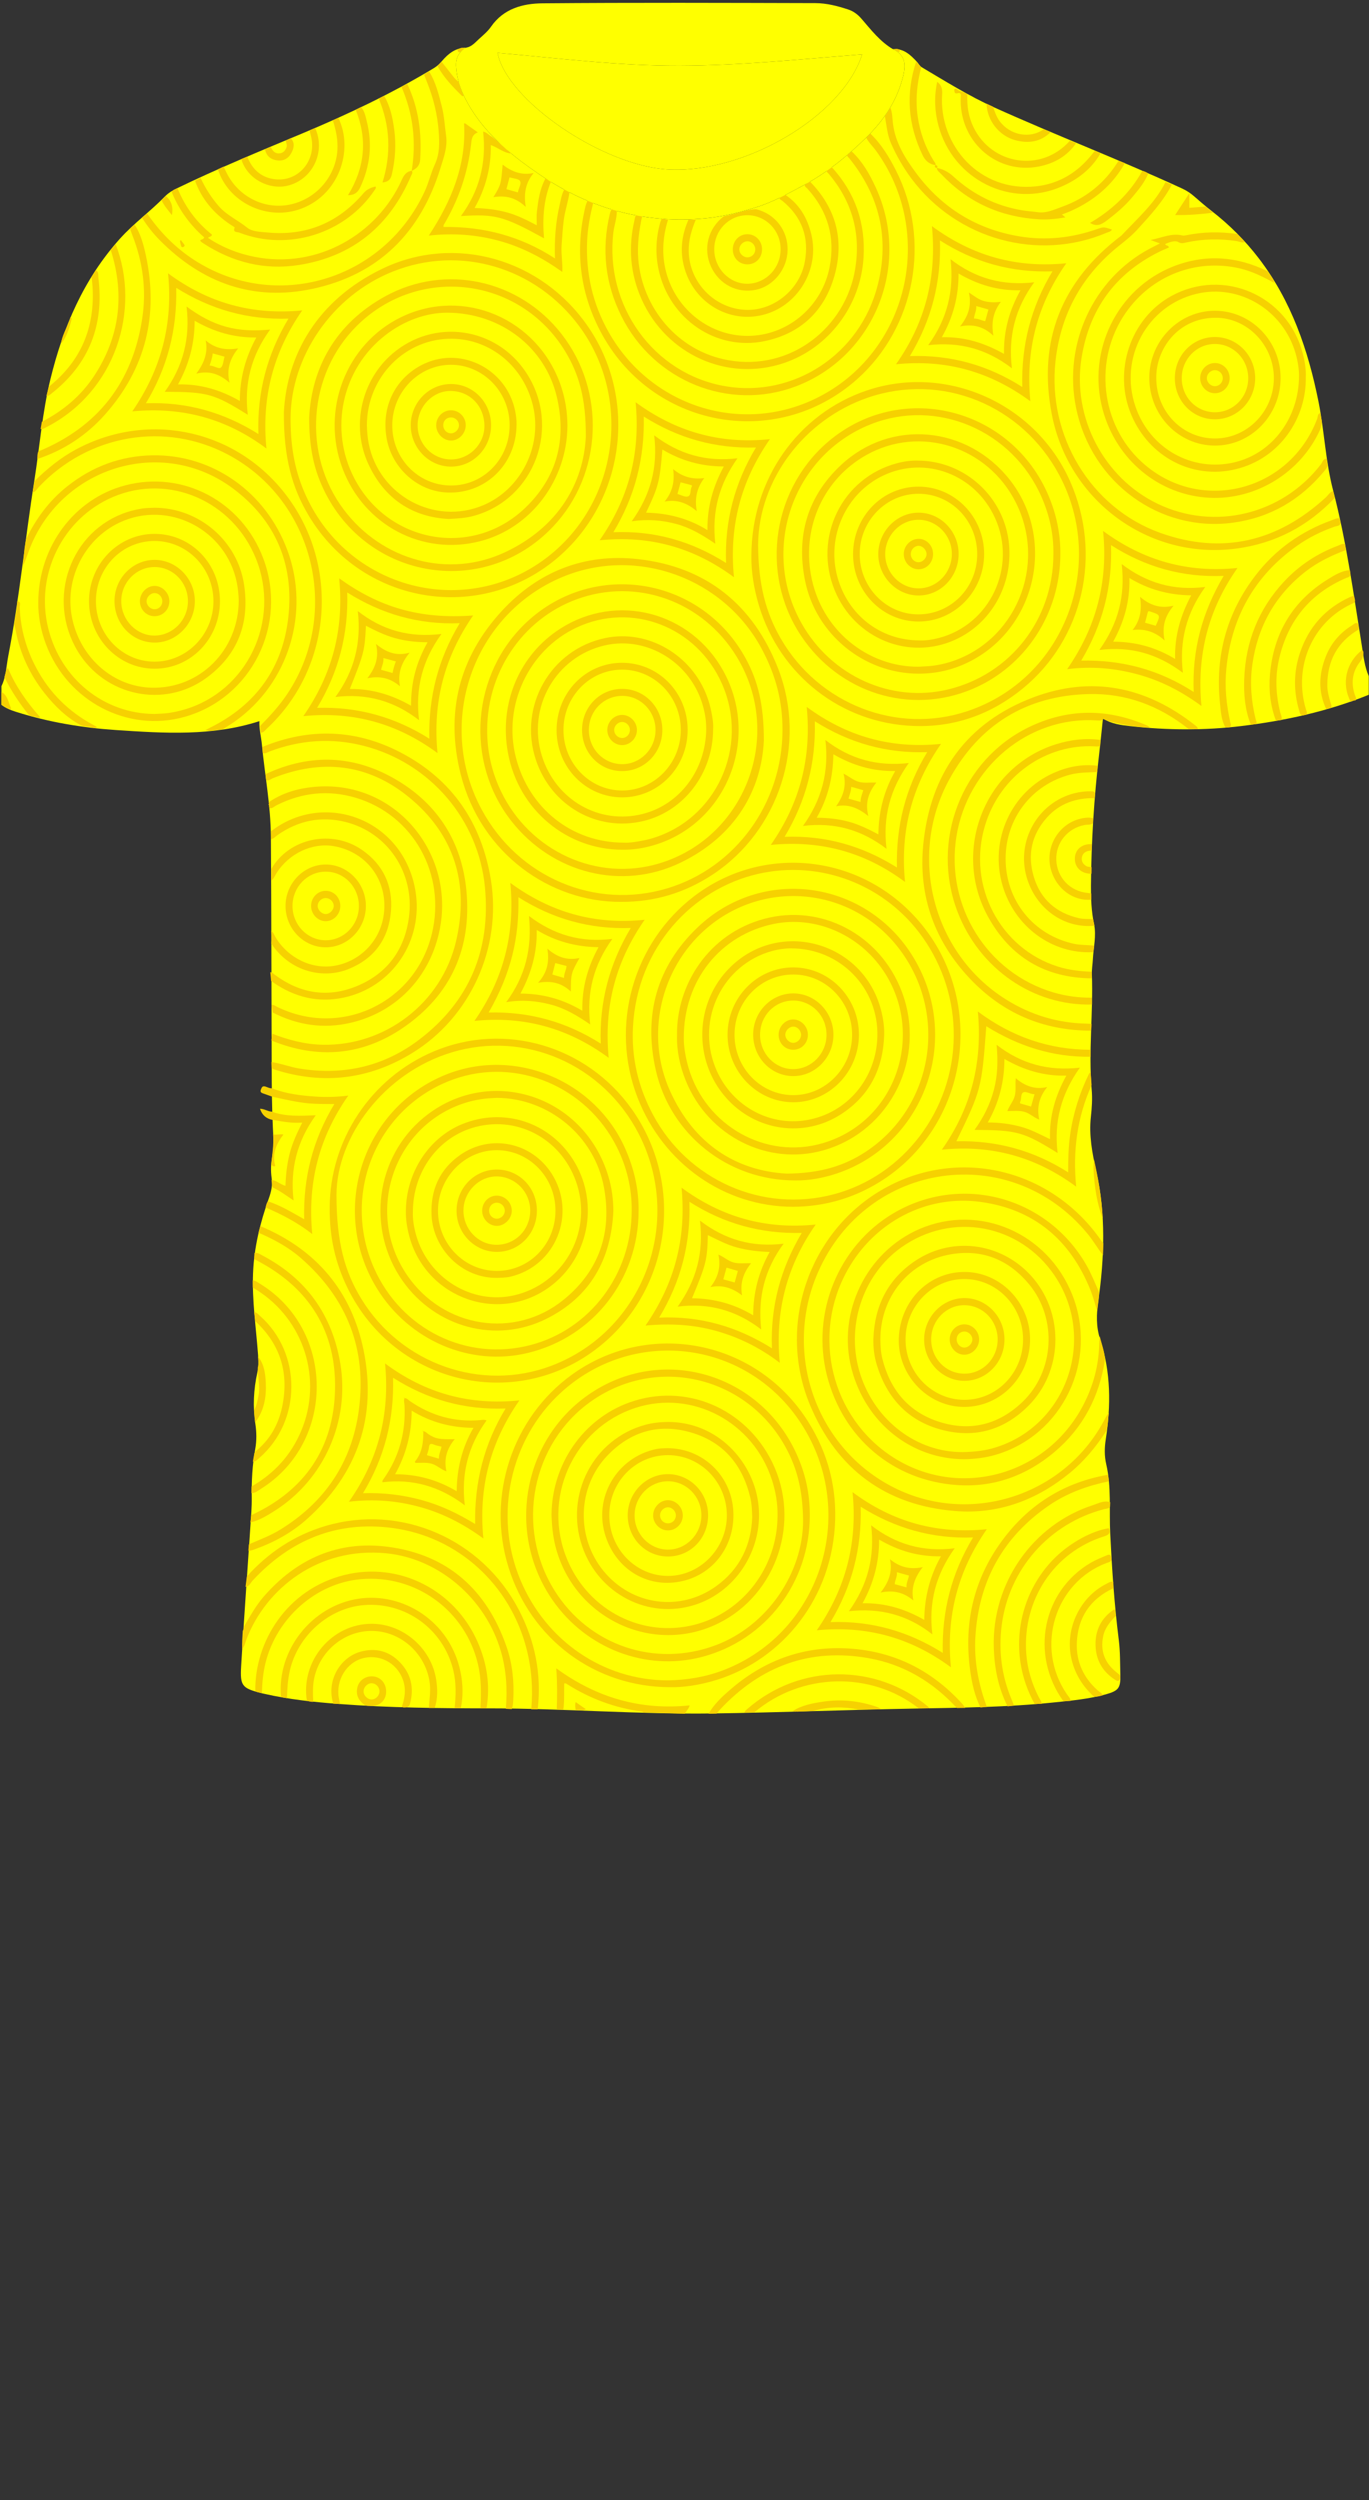 <!--?xml version="1.0" encoding="utf-8"?-->
<!-- Generator: Adobe Illustrator 24.2.3, SVG Export Plug-In . SVG Version: 6.00 Build 0)  -->
<svg version="1.1" id="Camada_1" xmlns="http://www.w3.org/2000/svg" xmlns:xlink="http://www.w3.org/1999/xlink" x="0px" y="0px" viewBox="0 0 229 418" enable-background="new 0 0 229 418" xml:space="preserve">
<rect x="0" y="0" width="229" height="418" fill="#333333" stroke="none"/>
<g onclick="select(this)" class="" id="estampa-primaria" fill="#ffff00">
	<path d="M228.96,116.16c-6.857,2.783-14.012,4.341-21.336,5.23
		c-6.187,0.751-12.368,0.698-18.552,0.014c-1.545-0.171-3.096-0.353-4.578-1.268
		c-0.217,2.043-0.404,3.983-0.632,5.918c-0.862,7.314-1.311,14.653-1.37,22.017
		c-0.017,2.161,0.071,4.307,0.517,6.44c0.407,1.95-0.1,3.902-0.198,5.853
		c-0.042,0.838-0.198,1.678-0.167,2.512c0.242,6.434-0.589,12.865-0.031,19.301
		c0.131,1.514,0.032,3.034-0.135,4.551c-0.339,3.065,0.216,6.042,0.888,9.019
		c1.636,7.245,1.379,14.531,0.345,21.823c-0.304,2.142-0.386,4.207,0.321,6.359
		c1.795,5.467,1.811,11.092,0.932,16.732c-0.219,1.403-0.238,2.768,0.084,4.157
		c0.885,3.823,0.474,7.723,0.664,11.589c0.292,5.947,0.689,11.889,1.436,17.804
		c0.244,1.931,0.209,3.9,0.257,5.852c0.053,2.141-0.301,2.621-2.416,3.208
		c-2.865,0.794-5.819,1.061-8.762,1.364c-7.727,0.796-15.485,0.875-23.243,1.019
		c-11.275,0.21-22.547,0.661-33.823,0.816
		c-12.438,0.171-24.856-0.846-37.297-0.851c-8.398-0.003-16.798-0.098-25.178-0.736
		c-4.189-0.319-8.364-0.758-12.47-1.697c-0.156-0.036-0.314-0.064-0.468-0.104
		c-3.245-0.838-3.608-1.194-3.411-4.515c0.464-7.812,1.034-15.618,1.55-23.427
		c0.105-1.595,0.251-3.196,0.223-4.791c-0.047-2.73,0.103-5.434,0.588-8.121
		c0.25-1.388,0.226-2.784,0.015-4.176c-0.437-2.882-0.296-5.747,0.332-8.583
		c0.221-0.996,0.197-1.97,0.122-2.974c-0.337-4.543-1.021-9.066-0.839-13.64
		c0.172-4.316,1.195-8.461,2.641-12.502c0.401-1.122,0.641-2.189,0.472-3.377
		c-0.169-1.19-0.135-2.395,0.09-3.585c0.308-1.627,0.193-3.25,0.113-4.895
		c-0.162-3.308-0.183-6.624-0.197-9.937c-0.053-12.907-0.043-25.815-0.135-38.722
		c-0.037-5.168-1.014-10.26-1.507-15.393c-0.126-1.308-0.485-2.589-0.413-3.876
		c-7.868,2.546-15.93,2.028-23.962,1.489c-5.671-0.381-11.276-1.312-16.72-3.036
		C1.831,118.742,0.976,118.416,0.24,117.84c0-1.04,0-2.08,0-3.12
		c0.784-1.568,0.81-3.319,1.132-4.986c1.882-9.734,2.829-19.611,4.374-29.399
		c0.89-5.641,1.325-11.351,2.683-16.922c2.121-8.705,5.559-16.739,11.627-23.497
		c2.309-2.572,5.12-4.588,7.516-7.055c0.577-0.594,1.272-1.011,1.992-1.36
		c6.878-3.332,13.942-6.239,20.989-9.188c7.577-3.17,14.992-6.686,22.04-10.933
		c0.521-0.314,0.939-0.705,1.333-1.17c1.058-1.247,2.291-2.229,4.046-2.241
		c-1.195,0.715-1.774,1.68-1.68,3.159c0.166,2.6,1.142,4.88,2.479,7.036
		c2.886,4.655,7.045,7.99,11.498,11.022c8.404,5.723,17.622,8.286,27.795,7.311
		c2.922-0.28,5.724-0.997,8.506-1.868c2.759-0.863,5.277-2.273,7.794-3.623
		c3.968-2.129,7.451-4.958,10.659-8.13c2.867-2.835,5.018-6.076,6.019-10.014
		c0.63-2.479,0.15-3.749-1.693-4.649c1.811-0.146,2.958,0.965,4.06,2.153
		c0.268,0.289,0.422,0.668,0.789,0.885c3.973,2.35,7.882,4.802,12.11,6.709
		c10.422,4.7,21.106,8.791,31.487,13.584c0.73,0.337,1.37,0.773,1.972,1.295
		c0.936,0.812,1.871,1.627,2.85,2.385c2.989,2.316,5.645,4.961,7.943,7.961
		c5.453,7.118,8.269,15.335,10.001,24.009c0.979,4.903,1.164,9.933,2.435,14.788
		c2.241,8.562,3.413,17.322,4.817,26.04c0.271,1.684,0.44,3.422,1.147,5.02
		C228.96,114.08,228.96,115.12,228.96,116.16z"></path>
	<path d="M144.217,9.087c-3.272,10.337-19.67,19.978-32.481,19.249
		c-10.932-0.622-26.976-11.533-28.508-19.499
		c10.157,0.9,20.272,2.181,30.437,2.15
		C123.832,10.955,133.969,9.905,144.217,9.087z"></path>
</g>
<g onclick="select(this)" class="" id="estampa-secundaria" fill="#f6d101">
	<path d="M0.24,115.68c1.06,0.594,1.163,1.771,1.608,2.727
		c0.09,0.194-0.291,0.086-0.461,0.086c-0.382-0.218-0.764-0.436-1.147-0.654
		C0.24,117.12,0.24,116.4,0.24,115.68z"></path>
	<path d="M184.506,209.885c-0.892-1.172-1.632-2.452-2.571-3.593
		c-12.874-15.646-36.946-12.249-45.111,6.442
		c-5.951,13.623-0.252,29.501,12.785,36.014
		c12.63,6.309,28.166,1.408,34.95-11.028c0.283-0.519,0.534-1.058,0.921-1.514
		c-0.146,1.005-0.108,2.035-0.408,3.019c-1.707,2.625-3.672,5.026-6.104,7.022
		c-5.579,4.579-11.995,6.955-19.181,6.38c-11.598-0.927-19.783-6.979-24.271-17.674
		c-5.543-13.21-0.336-28.72,11.803-35.911
		c12.639-7.488,28.559-3.809,37.01,8.55c0.066,0.096,0.151,0.179,0.227,0.268
		C184.54,208.535,184.523,209.21,184.506,209.885z"></path>
	<path d="M183.557,219.258c-0.386-1.21-0.697-2.449-1.171-3.624
		c-3.366-8.353-9.433-13.483-18.402-14.693
		c-9.046-1.22-17.697,3.368-22.198,11.378
		c-6.118,10.887-2.754,24.705,7.631,31.34c11.045,7.057,25.668,3.031,31.793-8.754
		c1.663-3.2,2.581-6.595,2.661-10.209c0.01-0.439,0.06-0.877,0.091-1.315
		c0.3,1.305,0.798,2.565,0.881,3.918c-0.952,6.193-3.668,11.442-8.491,15.491
		c-4.694,3.94-10.159,5.922-16.28,5.494
		c-10.715-0.75-19.063-7.874-21.731-18.264
		c-2.686-10.459,1.88-21.689,11.032-27.134
		c11.291-6.717,25.695-2.896,32.318,8.559c0.839,1.452,1.455,3.002,2.125,4.529
		C183.91,217.084,183.599,218.16,183.557,219.258z"></path>
	<path d="M45.394,177.559c1.582,0.219,3.069,0.826,4.649,1.084
		c7.402,1.21,14.19-0.337,20.122-4.862c8.341-6.362,11.926-14.961,10.959-25.368
		c-1.062-11.429-9.221-20.889-20.288-23.719c-5.344-1.367-10.603-1.001-15.759,0.949
		c-0.36,0.136-0.694,0.428-1.128,0.265c-0.016-0.343-0.032-0.686-0.048-1.029
		c7.898-3.261,15.714-2.97,23.234,0.99c8.552,4.503,13.454,11.762,14.985,21.269
		c1.825,11.34-3.422,22.933-13.155,28.909c-7.205,4.424-14.907,5.359-22.996,2.784
		c-0.187-0.059-0.361-0.159-0.54-0.24
		C45.418,178.246,45.406,177.902,45.394,177.559z"></path>
	<path d="M198.833,121.89c-4.894-3.896-10.477-6.006-16.723-5.85
		c-10.47,0.261-18.335,5.147-23.324,14.29
		c-7.014,12.855-2.721,29.129,9.493,36.77c4.118,2.576,8.61,3.951,13.481,4.039
		c0.279,0.005,0.558,0.034,0.837,0.051c-0.021,0.378,0.004,0.762-0.136,1.125
		c-7.97-0.014-14.744-2.919-20.199-8.678c-5.916-6.246-8.648-13.817-7.833-22.341
		c1.134-11.86,7.198-20.489,18.467-24.724c9.689-3.641,18.763-1.782,26.903,4.599
		c0.248,0.195,0.54,0.358,0.577,0.723
		C199.862,121.893,199.348,121.891,198.833,121.89z"></path>
	<path d="M45.535,172.822c2.731,1.062,5.534,1.794,8.483,1.849
		c10.418,0.196,19.809-6.954,22.253-17.245c2.289-9.64-0.254-17.981-7.991-24.245
		c-6.795-5.501-14.519-6.338-22.653-3.064c-0.353,0.142-0.655,0.483-1.099,0.326
		c-0.042-0.336-0.085-0.672-0.127-1.009c7.549-3.538,14.987-3.211,22.092,1.052
		c6.874,4.125,10.748,10.387,11.519,18.346c0.935,9.66-2.573,17.53-10.609,23.013
		c-6.845,4.671-14.307,5.265-22.016,2.111
		C45.435,173.578,45.485,173.2,45.535,172.822z"></path>
	<path d="M4.335,90.185c1.669-3.458,3.893-6.482,6.922-8.882
		c4.176-3.308,8.929-5.092,14.249-5.179c10.059-0.165,18.964,6.138,22.567,15.866
		c3.855,10.406,0.217,22.261-8.792,28.63c-0.649,0.459-1.334,0.867-2.002,1.299
		c-0.738,0.094-1.477,0.188-2.215,0.281c-0.195-0.025-0.391-0.05-0.754-0.097
		c0.344-0.185,0.556-0.309,0.776-0.417c7.783-3.838,12.261-10.102,13.164-18.688
		c0.918-8.734-2.187-16.001-9.213-21.28c-11.93-8.963-29.033-3.673-34.233,10.44
		c-0.301,0.817-0.559,1.651-0.971,2.466c0.091-0.988,0.182-1.976,0.273-2.964
		C4.182,91.169,4.258,90.677,4.335,90.185z"></path>
	<path d="M43.483,121.389c1.669-1.666,3.252-3.396,4.57-5.37
		c9.054-13.561,4.434-32.352-9.847-39.978
		c-10.541-5.629-23.403-3.443-31.71,5.378c-0.318,0.337-0.531,0.81-1.047,0.93
		c0.114-0.644,0.227-1.289,0.341-1.933c2.091-2.044,4.333-3.889,6.924-5.278
		c12.441-6.67,27.458-3.154,35.689,8.359c8.479,11.859,6.861,28.464-3.739,38.295
		c-0.304,0.282-0.537,0.696-1.029,0.72
		C43.585,122.138,43.534,121.763,43.483,121.389z"></path>
	<path d="M184.549,120.208c-0.278,0.315-0.645,0.263-1.003,0.239
		c-11.563-0.774-21.712,7.882-23.561,19.411
		c-1.853,11.553,5.078,22.819,16.279,26.081c2.082,0.606,4.212,0.887,6.382,0.858
		c0.008,0.383,0.017,0.766,0.025,1.149c-9.786,0.265-18.802-5.931-22.477-15.447
		c-4.581-11.862,0.609-25.443,11.904-30.921c6.346-3.078,12.829-3.176,19.348-0.464
		c0.326,0.136,0.669,0.237,0.89,0.542c-2.153-0.095-4.268-0.444-6.357-0.957
		C185.491,120.578,185.025,120.374,184.549,120.208z"></path>
	<path d="M182.415,176.676c-6.318,0.092-12.075-1.772-17.433-5.1
		c-0.764,10.375-0.832,10.637-5.008,19.234c6.74-0.167,12.94,1.527,18.704,5.197
		c-0.002-2.204,0.041-4.259,0.331-6.301c0.508-3.578,1.586-6.978,3.172-10.22
		c0.045-0.091,0.168-0.143,0.255-0.214c0.055,0.717,0.11,1.434,0.164,2.151
		c-2.407,5.346-3.172,10.955-2.582,16.974c-6.749-4.982-14.134-7.032-22.472-6.184
		c4.925-6.973,6.817-14.615,6.025-23.097c5.692,4.231,11.909,6.38,18.834,6.394
		C182.409,175.9,182.412,176.288,182.415,176.676z"></path>
	<path d="M45.428,168.013c0.352-0.068,0.606,0.162,0.886,0.3
		c10.622,5.251,23.082-0.584,25.914-12.139c2.449-9.991-3.074-19.93-12.728-22.797
		c-4.565-1.356-8.998-0.884-13.255,1.264c-0.376,0.19-0.69,0.566-1.181,0.482
		c0.019-0.077,0.007-0.148-0.039-0.212c0.017-0.152,0.021-0.3-0.121-0.405
		c0.102-0.115,0.089-0.238,0.028-0.365c2.257-1.56,4.815-2.308,7.496-2.572
		c13.318-1.312,23.173,10.483,21.305,22.824
		c-1.265,8.361-6.993,14.697-15.011,16.591c-4.569,1.079-8.953,0.434-13.121-1.714
		C45.542,168.851,45.485,168.432,45.428,168.013z"></path>
	<path d="M88.864,285.781c0.304-3.41,0.07-6.774-0.782-10.1
		c-2.754-10.757-11.465-18.771-22.445-20.219
		c-9.259-1.221-17.028,1.95-23.355,8.767c-0.364,0.393-0.565,0.993-1.212,1.076
		c0.073-0.579,0.146-1.158,0.219-1.737c3.608-4.005,7.944-6.892,13.125-8.434
		c12.642-3.762,26.227,2.125,32.414,14.086c2.686,5.193,3.784,10.723,3.115,16.566
		C89.584,285.785,89.224,285.783,88.864,285.781z"></path>
	<path d="M84.613,285.695c0.279-3.288,0.083-6.529-0.856-9.716
		c-2.579-8.754-10.366-15.402-19.09-16.28c-11.475-1.154-20.179,5.974-23.398,14.264
		c-0.226,0.583-0.333,1.223-0.738,1.732c-0.091-1.02,0.033-2.035,0.076-3.052
		c0.187-0.21,0.188-0.473,0.207-0.73l-0.014,0.023
		c1.043-1.729,2.008-3.51,3.347-5.043c5.508-6.307,12.455-9.376,20.764-8.284
		c9.99,1.313,16.505,7.185,19.801,16.642c1.008,2.891,1.311,5.908,1.145,8.966
		c-0.028,0.518-0.054,1.038-0.248,1.53
		C85.277,285.729,84.945,285.712,84.613,285.695z"></path>
	<path d="M41.624,258.198c1.789-0.774,3.621-1.45,5.291-2.482
		c7.442-4.597,11.912-11.217,13.097-19.868
		c1.399-10.218-1.932-18.761-9.711-25.539c-2.092-1.823-4.522-3.119-7.06-4.215
		c0.102-0.367,0.204-0.734,0.305-1.1c9.397,3.919,15.293,10.939,17.287,20.811
		c2.234,11.057-1.008,20.588-9.488,28.169c-2.489,2.225-5.384,3.835-8.53,4.973
		c-0.411,0.149-0.814,0.339-1.27,0.313
		C41.573,258.906,41.599,258.552,41.624,258.198z"></path>
	<path d="M45.216,162.537c0.31,0.003,0.487,0.238,0.707,0.402
		c4.279,3.197,8.966,3.947,13.882,1.879c5.031-2.117,7.896-6.088,8.605-11.486
		c0.97-7.379-3.561-14.138-10.596-15.902c-4.105-1.03-7.904-0.247-11.374,2.172
		c-0.352,0.245-0.63,0.611-1.084,0.7c-0.003-0.443-0.006-0.886-0.009-1.329
		c8.631-6.69,21.465-2.317,23.979,9.086c1.848,8.384-3.089,16.476-11.159,18.568
		c-4.157,1.077-8.078,0.393-11.719-1.884c-0.372-0.233-0.731-0.486-1.097-0.73
		C45.307,163.52,45.262,163.028,45.216,162.537z"></path>
	<path d="M80.359,285.621c0.149-2.476,0.172-4.931-0.405-7.381
		c-2.121-9.002-10.423-15.04-19.626-14.217c-7.476,0.669-14.069,6.493-15.926,14.045
		c-0.403,1.64-0.545,3.303-0.59,4.982c-0.377-0.068-0.768-0.083-1.105-0.298
		c-0.137-8.131,5.17-17.034,14.945-19.443
		c9.096-2.241,18.403,2.471,22.241,11.203c1.559,3.547,2.141,7.252,1.49,11.108
		C81.041,285.62,80.7,285.621,80.359,285.621z"></path>
	<path d="M184.036,124.708c-0.305,0.143-0.627,0.091-0.944,0.074
		c-8.009-0.418-15.779,4.764-18.335,13.277
		c-2.993,9.972,2.483,20.508,12.227,23.551c1.847,0.577,3.74,0.792,5.66,0.854
		c-0.013,0.369-0.025,0.737-0.038,1.106c-7.759-0.076-13.588-3.528-17.316-10.274
		c-6.13-11.091-0.554-25.148,11.343-28.863c2.427-0.758,4.91-1.075,7.451-0.726
		C184.068,124.041,184.052,124.375,184.036,124.708z"></path>
	<path d="M45.367,155.622c0.367,0.261,0.492,0.687,0.707,1.048
		c2.132,3.57,6.206,5.502,10.069,4.765c4.08-0.778,7.25-3.987,7.981-8.077
		c1.023-5.731-2.539-10.87-8.236-11.882c-3.625-0.644-7.524,1.179-9.632,4.491
		c-0.273,0.429-0.448,0.928-0.865,1.259c-0.002-0.652-0.004-1.304-0.006-1.955
		c2.978-5.145,10.117-6.679,15.175-3.174c3.537,2.451,5.185,5.972,4.841,10.215
		c-0.376,4.64-2.788,7.998-7.191,9.739c-4.085,1.615-9.581,0.533-12.828-4.281
		C45.469,157.054,45.461,156.338,45.367,155.622z"></path>
	<path d="M42.037,253.318c8.99-4.146,13.811-11.279,14.006-21.059
		c0.191-9.573-4.227-16.808-12.78-21.36c-0.246-0.131-0.492-0.263-0.737-0.395
		c0.011-0.337,0.023-0.674,0.034-1.011c0.526-0.124,0.924,0.194,1.338,0.412
		c7.317,3.848,11.648,9.883,13.02,18.006c1.638,9.695-2.73,19.467-10.965,24.677
		c-1.276,0.807-2.57,1.605-4.074,1.95
		C41.932,254.13,41.985,253.724,42.037,253.318z"></path>
	<path d="M185.508,247.648c-3.583,0.746-6.984,1.953-10.024,4.034
		c-7.728,5.291-11.762,12.668-12.325,21.977c-0.245,4.044,0.518,7.932,1.916,11.711
		c-0.354,0.036-0.708,0.073-1.062,0.109c-0.971-1.951-1.435-4.061-1.727-6.185
		c-1.128-8.204,0.7-15.708,5.767-22.285c4.383-5.69,10.164-9.217,17.287-10.448
		C185.397,246.924,185.453,247.286,185.508,247.648z"></path>
	<path d="M76.049,285.578c0.212-2.112,0.282-4.213-0.219-6.307
		c-1.647-6.879-7.987-11.5-15.002-10.911c-5.814,0.488-11,5.089-12.341,10.932
		c-0.35,1.526-0.443,3.075-0.478,4.632c-0.335-0.063-0.67-0.127-1.005-0.19
		c-0.701-7.875,5.16-15.234,12.912-16.439c7.369-1.146,15.407,3.66,17.137,12.332
		c0.394,1.974,0.439,3.961,0.031,5.944
		C76.739,285.573,76.394,285.576,76.049,285.578z"></path>
	<path d="M183.566,129.072c-1.511,0.075-3.027,0.048-4.515,0.431
		c-6.451,1.659-10.829,7.325-10.836,14.059
		c-0.007,7.003,4.677,12.804,11.494,14.242c1.1,0.232,2.226,0.16,3.333,0.306
		c-0.055,0.359-0.11,0.719-0.165,1.078c-6.868,0.378-13.164-4.244-15.178-11.142
		c-2.222-7.61,1.43-15.66,8.57-18.829c2.333-1.036,4.778-1.513,7.341-1.185
		C183.595,128.379,183.581,128.726,183.566,129.072z"></path>
	<path d="M160.061,285.563c-4.008-4.365-8.882-7.282-14.72-8.326
		c-9.821-1.757-18.073,1.293-24.848,8.527c-0.218,0.232-0.413,0.486-0.618,0.73
		c-0.449,0.009-0.899,0.019-1.348,0.028c0.901-1.585,2.218-2.815,3.565-3.985
		c5.5-4.78,11.904-7.252,19.204-6.963c7.83,0.31,14.404,3.484,19.679,9.3
		c0.185,0.204,0.329,0.447,0.491,0.671
		C160.998,285.551,160.529,285.557,160.061,285.563z"></path>
	<path d="M44.795,200.842c2.132,0.675,4.027,1.846,6.086,3.004
		c-0.176-6.928,1.435-13.273,5.041-19.256c-1.485-0.024-2.852,0.009-4.211-0.112
		c-2.07-0.184-4.081-0.678-6.105-1.104c-0.516-0.182-1.033-0.364-1.549-0.547
		c-0.312-0.111-0.592-0.22-0.418-0.663c0.14-0.356,0.252-0.655,0.742-0.509
		c0.373,0.111,0.721,0.329,1.132,0.296c2.327,0.927,4.782,1.215,7.249,1.383
		c1.749,0.119,3.507,0.085,5.499-0.163c-4.901,6.993-6.848,14.613-6.028,23.148
		c-2.491-1.931-5.09-3.292-7.805-4.439
		C44.504,201.517,44.583,201.156,44.795,200.842z"></path>
	<path d="M168.543,285.281c-1.551-3.079-2.2-6.371-2.309-9.789
		c-0.341-10.769,6.496-20.608,16.62-23.861c0.913-0.293,1.823-0.839,2.861-0.471
		c-0.011,0.257-0.021,0.513-0.032,0.77c-0.246,0.332-0.639,0.29-0.978,0.379
		c-9.189,2.389-15.951,10.016-17.145,19.434
		c-0.542,4.277-0.016,8.439,1.672,12.431c0.138,0.327,0.264,0.66,0.395,0.99
		C169.266,285.203,168.905,285.242,168.543,285.281z"></path>
	<path d="M224.23,87.339c-0.006,0.651-0.598,0.577-0.956,0.702
		c-2.24,0.781-4.351,1.821-6.282,3.186c-7.112,5.026-10.991,11.925-11.854,20.568
		c-0.302,3.02-0.004,5.983,0.652,8.926c0.068,0.306,0.252,0.611-0.097,0.864
		c-0.235,0.017-0.471,0.033-0.706,0.05c-0.697-1.255-0.773-2.674-0.914-4.037
		c-0.823-7.919,1.104-15.117,5.977-21.441c3.32-4.308,7.612-7.345,12.735-9.186
		c0.403-0.145,0.796-0.39,1.26-0.296
		C224.107,86.897,224.168,87.118,224.23,87.339z"></path>
	<path d="M42.082,248.52c3.796-2.177,6.6-5.242,8.301-9.29
		c3.631-8.643,0.465-18.615-7.486-23.59c-0.202-0.126-0.405-0.25-0.608-0.375
		c-0.003-0.397-0.006-0.795-0.01-1.192c0.467,0.016,0.814,0.313,1.182,0.537
		c12.604,7.683,12.717,26.468,0.206,34.294c-0.497,0.311-0.956,0.736-1.605,0.723
		C42.069,249.257,42.076,248.888,42.082,248.52z"></path>
	<path d="M71.731,285.552c0.113-1.543,0.375-3.063,0.088-4.637
		c-0.848-4.65-4.843-8.16-9.508-8.243c-4.644-0.082-8.798,3.311-9.757,7.935
		c-0.271,1.307-0.222,2.612-0.156,3.925c-0.106-0.001-0.213-0.002-0.319-0.003
		c-0.038-0.047-0.081-0.053-0.13-0.017c-0.206-0.051-0.412-0.102-0.618-0.153
		c-1.057-6.698,4.206-12.92,10.894-12.881c5.251,0.031,9.926,4.1,10.735,9.325
		c0.247,1.597,0.28,3.174-0.24,4.727
		C72.391,285.538,72.061,285.545,71.731,285.552z"></path>
	<path d="M225.13,91.959c-2.395,0.908-4.691,1.999-6.726,3.585
		c-5.097,3.972-8.016,9.184-8.917,15.564c-0.436,3.091-0.178,6.129,0.554,9.144
		c0.063,0.261,0.267,0.51,0.073,0.795c-0.294,0.036-0.587,0.073-0.881,0.109
		c-0.978-2.457-1.2-5.047-1.106-7.637c0.228-6.25,2.412-11.745,6.71-16.336
		c2.523-2.695,5.544-4.671,9.004-5.962c0.359-0.134,0.715-0.391,1.143-0.239
		C225.033,91.307,225.082,91.633,225.13,91.959z"></path>
	<path d="M173.078,284.896c-4.685-8.411-2.789-18.465,3.495-24.561
		c2.529-2.453,6.085-4.392,8.899-4.838c0.32,0.759,0.079,1.095-0.733,1.348
		c-8.538,2.662-13.671,10.723-13.078,19.51c0.176,2.609,0.916,5.088,2.112,7.423
		c0.179,0.348,0.467,0.651,0.474,1.076
		C173.858,284.868,173.468,284.882,173.078,284.896z"></path>
	<path d="M183.109,133.439c-3.104-0.045-5.844,0.867-7.958,3.215
		c-2.621,2.91-3.332,6.327-2.193,10.031c1.137,3.697,3.724,5.947,7.498,6.817
		c0.787,0.182,1.591,0.125,2.389,0.163c0.08,0.369,0.16,0.739,0.24,1.108
		c-5.099,0.496-9.787-2.83-11.331-8.038c-1.808-6.101,1.838-12.566,7.964-14.114
		c0.934-0.236,1.884-0.351,2.849-0.327c0.297,0.007,0.565,0.035,0.623,0.401
		C183.163,132.944,183.136,133.192,183.109,133.439z"></path>
	<path d="M153.658,285.599c-7.988-6.243-19.616-5.955-27.469,0.68
		c-0.558,0.016-1.117,0.033-1.675,0.049c0.061-0.248,0.252-0.398,0.43-0.554
		c8.862-7.771,21.629-7.672,30.305-0.442c0.085,0.071,0.135,0.184,0.201,0.277
		C154.852,285.606,154.255,285.603,153.658,285.599z"></path>
	<path d="M225.907,95.986c0.007,0.501-0.433,0.518-0.736,0.648
		c-5.984,2.573-9.676,7.068-11.175,13.375c-0.723,3.04-0.604,6.085,0.161,9.109
		c0.105,0.415,0.348,0.81,0.193,1.265c-0.304,0.038-0.609,0.076-0.913,0.114
		c-0.943-2.508-1.234-5.123-1.001-7.76c0.611-6.917,3.817-12.301,9.779-15.946
		c1.102-0.674,2.233-1.381,3.594-1.469
		C225.842,95.544,225.874,95.765,225.907,95.986z"></path>
	<path d="M185.932,260.86c-0.186,0.305-0.533,0.342-0.819,0.449
		c-8.653,3.247-12.038,14.077-6.653,21.937c0.245,0.357,0.571,0.669,0.664,1.117
		c-0.415,0.022-0.83,0.044-1.244,0.066c-5.611-7.802-3.499-18.449,4.589-23.159
		c0.864-0.503,1.786-0.87,2.703-1.258c0.626-0.265,0.64,0.166,0.76,0.53
		C185.931,260.648,185.932,260.754,185.932,260.86z"></path>
	<path d="M93.129,285.812c0.087-2.217,0.098-4.434-0.078-6.885
		c6.778,4.94,14.138,7.036,22.316,6.194c-0.161,0.596-0.592,0.935-0.798,1.404
		c-2.027-0.076-4.055-0.154-6.082-0.226c-0.276-0.01-0.552,0.007-0.829,0.012
		c-0.103-0.055-0.202-0.145-0.31-0.16c-4.497-0.606-8.648-2.153-12.48-4.573
		c-0.13-0.082-0.259-0.197-0.488-0.12c-0.046,1.443,0.05,2.911-0.143,4.366
		C93.867,285.819,93.498,285.816,93.129,285.812z"></path>
	<path d="M42.724,242.661c2.379-1.887,3.806-4.411,4.439-7.301
		c1.229-5.609-0.158-10.5-4.443-14.457c-0.069-0.517-0.138-1.033-0.208-1.55
		c0.429,0.062,0.686,0.39,0.98,0.65c7.033,6.217,6.99,17.552-0.09,23.727
		c-0.323,0.282-0.606,0.656-1.108,0.638c0.085-0.476,0.171-0.952,0.256-1.428
		c0.124-0.062,0.179-0.168,0.187-0.302L42.724,242.661z"></path>
	<path d="M45.499,185.864c2.331,0.85,4.756,0.7,7.322,0.591
		c-3.111,4.303-4.328,8.971-3.708,14.245c-1.235-0.815-2.312-1.633-3.542-2.192
		c-0.053-0.405-0.106-0.809-0.159-1.214c0.866,0.03,1.457,0.746,2.34,0.96
		c0.062-1.861,0.256-3.66,0.712-5.425c0.453-1.757,1.214-3.394,2.093-5.145
		c-1.838,0.144-3.431-0.205-5.033-0.463c-1.007-0.212-1.685-0.799-2.036-1.851
		C44.215,185.369,44.811,185.835,45.499,185.864z"></path>
	<path d="M67.208,285.378c0.436-1.297,0.702-2.615,0.36-3.976
		c-0.775-3.086-3.711-4.901-6.749-4.189c-2.841,0.665-4.713,3.73-4.124,6.754
		c0.06,0.31,0.123,0.62,0.185,0.931c-0.378-0.021-0.755-0.041-1.133-0.062
		c-1.212-3.946,1.225-7.75,4.514-8.678c2.57-0.726,4.835-0.125,6.67,1.794
		c1.856,1.942,2.339,4.272,1.666,6.868c-0.165,0.635-0.61,0.636-1.091,0.657
		C67.406,285.443,67.307,285.41,67.208,285.378z"></path>
	<path d="M13.595,121.295c-2.476-1.322-4.434-3.247-6.151-5.417
		c-2.487-3.143-4.121-6.695-4.859-10.647c-0.051-0.273-0.142-0.539-0.215-0.809
		c0.182-1.303,0.503-2.588,0.523-3.913c0.712,0.116,0.39,0.687,0.404,1.041
		c0.141,3.614,1.096,7,2.8,10.176c2.194,4.091,5.353,7.228,9.435,9.437
		c0.175,0.095,0.351,0.185,0.523,0.285c0.059,0.034,0.105,0.089,0.157,0.135
		c-0.17,0.16-0.386,0.066-0.574,0.114
		C14.989,121.404,14.26,121.516,13.595,121.295z"></path>
	<path d="M226.673,100.384c-0.011,0.412-0.36,0.485-0.635,0.614
		c-6.382,2.983-9.736,10.313-7.599,17.563c0.089,0.303,0.268,0.584,0.139,0.916
		c-0.146,0.031-0.292,0.062-0.439,0.093c-0.642,0.139-0.695-0.35-0.819-0.766
		c-0.958-3.232-0.941-6.466,0.132-9.656c1.445-4.3,4.226-7.441,8.377-9.328
		c0.214-0.097,0.451-0.141,0.678-0.21
		C226.562,99.867,226.618,100.126,226.673,100.384z"></path>
	<path d="M186.25,265.526c-3.91,1.817-5.977,4.935-6.125,9.188
		c-0.109,3.13,1.131,5.805,3.505,7.91c0.294,0.261,0.664,0.44,0.874,0.794
		c-0.484,0.17-0.981,0.259-1.494,0.261c-1.996-1.821-3.335-4.014-3.859-6.693
		c-0.94-4.809,1.521-9.949,5.86-12.155c0.38-0.193,0.746-0.487,1.226-0.371
		C186.241,264.816,186.245,265.171,186.25,265.526z"></path>
	<path d="M182.822,137.653c-0.418,0.302-0.924,0.191-1.386,0.276
		c-2.847,0.524-4.855,2.98-4.744,5.854c0.114,2.941,2.321,5.251,5.26,5.508
		c0.197,0.017,0.392,0.056,0.588,0.085c0.003,0.344,0.007,0.688,0.01,1.031
		c-2.982,0.302-5.846-1.808-6.738-4.962c-1.204-4.262,1.843-8.566,6.204-8.75
		c0.274-0.012,0.551,0.057,0.827,0.089
		C182.837,137.073,182.83,137.363,182.822,137.653z"></path>
	<path d="M227.293,105.225c-3.576,2.1-5.276,5.256-5.264,9.369
		c0.003,0.962,0.249,1.887,0.517,2.802c0.09,0.306,0.246,0.588,0.144,0.919
		c-0.284,0.077-0.569,0.154-0.853,0.23c-1.37-2.921-1.217-5.868-0.063-8.791
		c0.872-2.208,2.359-3.949,4.386-5.2c0.304-0.187,0.596-0.606,1.05-0.257
		C227.238,104.606,227.265,104.915,227.293,105.225z"></path>
	<path d="M186.682,270.112c-0.962,1.005-1.863,2.028-2.151,3.472
		c-0.493,2.47,0.268,4.442,2.214,5.994c0.216,0.172,0.428,0.351,0.642,0.526
		c0.009,0.135,0.019,0.27,0.028,0.405c-0.164,0.34-0.217,0.749-0.803,0.382
		c-2.16-1.352-3.287-3.304-3.355-5.813c-0.067-2.509,0.939-4.54,3.051-5.969
		c0.052-0.035,0.147-0.005,0.222-0.005c-0.019,0.059-0.006,0.109,0.038,0.152
		c-0.006,0.292-0.082,0.594,0.125,0.855L186.682,270.112z"></path>
	<path d="M132.548,286.102c1.53-0.997,3.288-1.32,5.036-1.59
		c3.112-0.48,6.171-0.156,9.148,0.88c0.257,0.09,0.488,0.253,0.732,0.382
		c-1.273,0.015-2.545,0.031-3.818,0.046c-2.545-0.516-5.074-0.495-7.583,0.225
		c-0.922,0.044-1.844,0.088-2.766,0.132c-0.07-0.038-0.139-0.036-0.208,0.003
		C132.908,286.154,132.728,286.128,132.548,286.102z"></path>
	<path d="M61.084,285.122c-0.989-0.69-1.559-1.578-1.342-2.837
		c0.221-1.281,1.36-2.134,2.686-2.011c1.315,0.122,2.231,1.255,2.163,2.673
		c-0.063,1.309-0.988,2.224-2.288,2.257c-0.279,0.007-0.558-0.012-0.837-0.019
		C61.338,285.163,61.211,285.143,61.084,285.122z M63.477,282.713
		c-0.031-0.704-0.637-1.299-1.322-1.297c-0.723,0.001-1.374,0.691-1.338,1.416
		c0.034,0.679,0.671,1.298,1.337,1.299
		C62.878,284.132,63.51,283.455,63.477,282.713z"></path>
	<path d="M43.157,226.79c1.046,1.299,1.236,2.876,1.306,4.439
		c0.106,2.369-0.283,4.644-1.793,6.594c-0.058-0.675-0.116-1.349-0.174-2.024
		c0.423-0.779,0.581-1.632,0.751-2.493c0.311-1.57-0.147-3.105-0.129-4.659
		C43.367,228.033,43.213,227.411,43.157,226.79z"></path>
	<path d="M1.1,111.864c0.075-0.085,0.221-0.198,0.268-0.086
		c1.271,3.009,3.13,5.629,5.284,8.057c0.03,0.034-0.018,0.136-0.029,0.206
		c-0.48-0.103-0.931-0.35-1.444-0.296c-0.08-0.159-0.236-0.195-0.388-0.235
		l0.016,0.018c-1.565-1.977-2.973-4.054-4.068-6.333
		C0.859,112.752,0.979,112.308,1.1,111.864z"></path>
	<path d="M225.945,117.343c-1.607-3.023-0.804-6.617,1.941-8.683
		c0.059,0.102,0.117,0.205,0.176,0.307c0.037,0.607-0.102,1.101-0.519,1.619
		c-1.309,1.629-1.572,3.497-0.947,5.486c0.105,0.334,0.344,0.637,0.185,1.016
		C226.482,117.108,226.198,117.173,225.945,117.343z"></path>
	<path d="M182.587,146.081c-1.66,0.026-2.798-0.999-2.791-2.516
		c0.007-1.522,1.155-2.508,2.837-2.436c-0.004,0.352-0.008,0.703-0.012,1.055
		c-0.273,0.048-0.561,0.055-0.815,0.153c-0.525,0.202-0.815,0.611-0.848,1.178
		c-0.034,0.574,0.245,0.973,0.724,1.267c0.289,0.178,0.612,0.14,0.92,0.196
		C182.598,145.345,182.592,145.713,182.587,146.081z"></path>
	<path d="M184.461,203.748c-0.994-2.622-1.383-5.359-1.533-8.138
		c-0.032-0.593,0.043-1.192,0.069-1.788
		C183.727,197.095,184.295,200.392,184.461,203.748z"></path>
	<path d="M45.68,189.649c0.51,0.139,1.02-0.075,1.728,0.027
		c-1.225,1.606-1.927,3.31-1.365,5.253c-0.351,0.219-0.459-0.115-0.664-0.167
		C45.501,193.058,45.832,191.368,45.68,189.649z"></path>
	<path d="M96.275,285.851c-0.025-0.389-0.126-0.777,0.023-1.282
		c0.565,0.395,1.093,0.765,1.723,1.206c-0.558,0.281-1.029,0.09-1.463,0.173
		C96.463,285.915,96.369,285.883,96.275,285.851z"></path>
	<path d="M196.03,30.856c-1.494,2.863-3.65,5.19-5.812,7.556
		c-1.264,1.384-2.764,2.394-4.136,3.598c-5.558,4.876-8.699,10.993-9.518,18.335
		c-1.389,12.442,5.84,24.568,17.519,28.746
		c10.354,3.704,19.625,1.475,27.696-5.935c0.399-0.367,0.662-0.895,1.229-1.07
		c0.091,0.384,0.181,0.768,0.272,1.152c-4.51,4.747-9.989,7.622-16.491,8.48
		c-14.648,1.932-28.062-8.003-30.852-22.457
		c-2.369-12.274,1.627-22.317,11.653-29.884c2.644-2.832,5.616-5.395,7.38-8.953
		C195.324,30.569,195.677,30.713,196.03,30.856z"></path>
	<path d="M208.266,40.458c-0.492,0.203-0.944-0.076-1.405-0.147
		c-2.837-0.435-5.651-0.378-8.458,0.233c-0.426,0.093-0.787,0.235-1.347-0.096
		c-0.479-0.284-1.453,0.029-2.15,0.356c0.099,0.332,0.562,0.154,0.624,0.574
		c-0.566,0.252-1.145,0.483-1.701,0.761c-7.358,3.677-11.615,9.622-12.914,17.715
		c-1.59,9.902,3.727,20.063,12.75,24.385c9.508,4.555,20.843,1.789,27.315-6.644
		c0.259-0.337,0.334-0.936,0.962-0.899c-0.038,0.289,0.037,0.561,0.129,0.83
		c0.055,0.484-0.214,0.826-0.497,1.169c-4,4.86-9.067,7.842-15.336,8.693
		c-12.085,1.641-23.683-6.55-26.253-19.278
		c-2.13-10.55,2.842-21.492,12.334-26.538c0.522-0.277,1.052-0.54,1.703-0.874
		c-0.528-0.192-0.917-0.334-1.56-0.568c1.912-0.39,3.513-1.2,5.33-0.762
		c0.182,0.044,0.394,0.011,0.584-0.028c2.847-0.587,5.706-0.633,8.577-0.215
		C207.39,39.57,207.828,40.014,208.266,40.458z"></path>
	<path d="M213.137,47.282c-1.826-0.979-3.664-1.918-5.705-2.395
		c-7.332-1.712-14.774,1.159-19.12,7.4c-5.421,7.783-4.245,18.656,2.702,24.983
		c9.594,8.738,24.679,5.001,29.32-7.252c0.125-0.331,0.035-0.806,0.502-0.971
		c0.088,0.428,0.176,0.857,0.264,1.285c0.018,0.524-0.063,1.015-0.284,1.507
		c-3.202,7.128-10.7,11.76-18.46,11.386
		c-8.452-0.407-15.619-6.298-17.899-14.711
		c-2.677-9.878,2.411-20.273,11.803-23.968c5.356-2.107,10.634-1.718,15.778,0.806
		C212.433,45.978,213.036,46.486,213.137,47.282z"></path>
	<path d="M24.598,35.678c2.137,3.09,4.712,5.734,7.877,7.785
		c13.587,8.804,31.64,3.459,38.544-11.414c0.689-1.485,1.053-3.105,1.726-4.574
		c0.823-1.794,0.772-3.604,0.642-5.441c-0.204-2.882-0.894-5.665-1.978-8.347
		c-0.164-0.405-0.317-0.815-0.475-1.222c0.278-0.178,0.557-0.356,0.835-0.534
		c1.122,1.776,1.598,3.793,2.116,5.787c0.423,1.627,0.505,3.313,0.737,4.973
		c0.27,1.935-0.417,3.691-0.958,5.448C70.365,38.86,63.374,45.897,52.348,48.275
		c-9.95,2.146-18.524-0.934-25.644-8.137c-1.125-1.139-2.11-2.399-2.962-3.759
		C24.027,36.145,24.313,35.912,24.598,35.678z"></path>
	<path d="M68.887,28.547c0.217,0.326-0.018,0.597-0.132,0.863
		c-3.56,8.354-9.77,13.476-18.757,14.895c-5.727,0.904-11.093-0.443-15.972-3.613
		c-0.133-0.087-0.266-0.176-0.389-0.276c-0.059-0.048-0.096-0.124-0.15-0.196
		c0.129-0.263,0.541-0.102,0.666-0.537c-2.343-2.043-4.177-4.546-5.395-7.483
		c0.094-0.52,0.574-0.549,0.932-0.733c1.253,3.091,3.166,5.695,5.765,7.755
		c-0.039,0.418-0.466,0.278-0.655,0.552c2.385,1.594,4.995,2.619,7.797,3.171
		c10.492,2.07,20.528-3.753,24.626-12.911
		C67.572,29.257,67.991,28.661,68.887,28.547z"></path>
	<path d="M6.408,75.48c10.005-4.115,15.757-11.582,17.381-22.225
		c0.724-4.745,0.128-9.382-1.625-13.861c-0.145-0.371-0.272-0.748-0.408-1.122
		c0.225-0.272,0.439-0.556,0.767-0.719c1.008,1.561,1.486,3.337,1.869,5.108
		c2.161,9.982,0.008,18.918-6.788,26.599c-3.091,3.493-6.9,6.013-11.363,7.481
		C6.261,76.316,6.226,75.884,6.408,75.48z"></path>
	<path d="M184.091,25.634c-1.517,2.628-3.81,4.371-6.53,5.56
		c-8.437,3.688-18.162-1.144-20.588-10.213c-0.637-2.383-0.732-4.797-0.204-7.306
		c0.747,0.558,0.886,1.247,0.831,2.046c-0.596,8.613,6.314,16.438,15.684,15.433
		c3.597-0.386,6.59-2.076,8.954-4.835c0.311-0.363,0.605-0.741,0.906-1.113
		C183.46,25.348,183.776,25.491,184.091,25.634z"></path>
	<path d="M156.708,28.073c1.055,0.204,1.967,0.698,2.75,1.417
		c3.293,3.022,7.129,4.938,11.54,5.675c0.865,0.144,1.745,0.192,2.614,0.313
		c1.458,0.203,2.736-0.442,4.029-0.904c4.051-1.447,7.218-4.02,9.468-7.701
		c0.353,0.133,0.706,0.265,1.058,0.398c-2.064,3.68-5.137,6.23-8.937,7.959
		c-0.503,0.229-1.029,0.41-1.598,0.635c0.17,0.141,0.317,0.262,0.585,0.483
		c-1.519,0.249-2.943,0.403-4.38,0.321c-6.455-0.367-11.949-2.836-16.394-7.563
		C157.155,28.801,156.739,28.568,156.708,28.073z"></path>
	<path d="M33.555,29.737c0.784,1.712,1.776,3.277,3.02,4.71
		c1.345,1.549,3.22,2.36,4.773,3.617c0.841,0.68,2.184,0.688,3.337,0.799
		c6.53,0.631,11.901-1.617,16.143-6.586c0.558-0.654,1.235-0.913,2.005-1.097
		c0.101,0.309-0.061,0.443-0.167,0.6c-4.886,7.282-14.469,10.296-22.659,7.103
		c-0.316-0.123-1.119,0.014-0.748-0.841c0.023-0.054-0.489-0.341-0.753-0.519
		c-2.719-1.831-4.767-4.202-5.89-7.318C32.929,30.049,33.242,29.893,33.555,29.737
		z"></path>
	<path d="M6.995,70.527c3.577-1.852,6.592-4.367,8.798-7.751
		c4.201-6.445,5.076-13.372,2.816-20.709c-0.022-0.073-0.086-0.133-0.13-0.199
		c0.288-0.353,0.575-0.706,0.863-1.059c4.252,10.932,0.036,24.714-11.656,30.645
		c-0.279,0.142-0.55,0.339-0.896,0.273C6.857,71.327,6.926,70.927,6.995,70.527z"></path>
	<path d="M37.401,27.855c0.247,0.499,0.473,1.01,0.745,1.495
		c2.135,3.811,6.434,5.761,10.571,4.804c4.263-0.986,7.411-4.678,7.717-8.985
		c0.124-1.749-0.231-3.405-0.757-5.046c0.304-0.141,0.609-0.282,0.913-0.424
		c2.656,5.377,0.113,13.208-6.757,15.379c-5.508,1.74-11.694-1.384-13.382-6.774
		C36.768,28.155,37.085,28.005,37.401,27.855z"></path>
	<path d="M161.819,15.8c-0.1,1.9,0.187,3.734,1.017,5.454
		c3.048,6.317,11.358,7.667,16.134,2.27c0.346,0.138,0.692,0.275,1.038,0.413
		c-1.511,2.191-3.684,3.399-6.212,3.897c-6.841,1.349-13.021-3.835-13.099-10.91
		c-0.003-0.279,0.001-0.56,0.024-0.838c0.035-0.409-0.086-0.621-0.537-0.493
		c-0.27,0.076-0.482,0.014-0.526-0.297c-0.031-0.22-0.122-0.506,0.29-0.456
		C160.477,15.344,161.28,15.314,161.819,15.8z"></path>
	<path d="M8.166,64.655c5.419-4.306,7.746-9.957,7.31-16.808
		c-0.033-0.518-0.106-1.033-0.161-1.55c0.234-0.377,0.468-0.753,0.702-1.13
		c0.552,0.262,0.386,0.84,0.436,1.236c0.983,7.917-1.524,14.442-7.859,19.404
		c-0.246,0.193-0.478,0.433-0.837,0.395C7.894,65.687,8.03,65.171,8.166,64.655z"></path>
	<path d="M41.357,26.191c0.862,2.18,2.403,3.567,4.77,3.791
		c3.934,0.371,6.903-3.322,5.889-7.243c-0.079-0.306-0.154-0.614-0.231-0.92
		c0.309-0.141,0.619-0.281,0.928-0.422c1.797,3.912-0.343,8.645-4.661,9.663
		c-2.943,0.693-6.672-1.033-7.696-4.465C40.689,26.459,41.023,26.325,41.357,26.191
		z"></path>
	<path d="M154.095,11.234c-0.702,2.726-0.995,5.477-0.582,8.285
		c0.387,2.633,1.267,5.077,2.656,7.345c0.139,0.228,0.386,0.422,0.324,0.742
		c-1.055-0.131-1.724-0.741-2.173-1.676c-2.442-5.08-2.843-10.293-1.06-15.657
		C153.537,10.594,153.816,10.914,154.095,11.234z"></path>
	<path d="M60.398,17.902c0.605,0.688,0.752,1.577,0.962,2.41
		c0.952,3.773,0.563,7.424-1.081,10.959c-0.392,0.843-0.917,1.357-2.066,1.367
		c2.81-4.593,3.291-9.338,1.289-14.272
		C59.801,18.211,60.099,18.056,60.398,17.902z"></path>
	<path d="M64.254,16.015c1.035,1.746,1.425,3.699,1.692,5.662
		c0.341,2.505,0.169,5.002-0.399,7.477c-0.185,0.808-0.564,1.256-1.563,1.354
		c1.481-4.806,1.277-9.468-0.635-14.031C63.651,16.322,63.952,16.169,64.254,16.015
		z"></path>
	<path d="M68.118,14.015c1.921,4.022,2.456,8.273,2.164,12.68
		c-0.066,1.006-0.609,1.505-1.416,1.877c0.783-4.85,0.257-9.54-1.717-14.054
		C67.472,14.351,67.795,14.183,68.118,14.015z"></path>
	<path d="M166.124,17.848c0.263,0.832,0.543,1.65,1.067,2.373
		c1.787,2.464,5.19,2.996,7.393,1.388c0.388,0.161,0.776,0.322,1.164,0.482
		c-1.698,1.666-3.741,1.935-5.926,1.345c-2.729-0.736-4.717-3.323-4.798-6.105
		C165.391,17.504,165.758,17.676,166.124,17.848z"></path>
	<path d="M192.076,29.005c-0.607,1.495-1.631,2.715-2.646,3.933
		c-1.256,1.507-2.746,2.761-4.307,3.944c-0.846,0.641-1.679,1.079-2.783,0.383
		c3.658-2.136,6.666-4.95,8.736-8.69
		C191.451,28.621,191.772,28.794,192.076,29.005z"></path>
	<path d="M202.924,35.56c-2.048,0.246-4.099,0.438-6.356,0.394
		c0.831-1.275,1.612-2.471,2.392-3.667c0,0-0.013-0.014-0.013-0.014
		c0,0.808,0,1.616,0,2.472c0.92-0.073,1.811-0.144,2.702-0.214
		C202.074,34.874,202.499,35.217,202.924,35.56z"></path>
	<path d="M48.637,23.1c0.746,0.805,0.531,1.671,0.09,2.497
		c-0.469,0.878-1.28,1.337-2.253,1.234c-1.095-0.115-1.92-0.687-2.146-1.871
		c0.326-0.127,0.652-0.254,0.978-0.382c0.283,0.675,0.719,1.16,1.519,1.058
		c0.561-0.072,0.889-0.466,1.092-0.975c0.163-0.409-0.047-0.77-0.128-1.149
		C48.072,23.375,48.355,23.237,48.637,23.1z"></path>
	<path d="M73.861,10.31c0.636,0.809,1.271,1.618,1.908,2.427
		c0.296,0.376,0.618,0.727,1.01,1.008c0.166,0.795,0.452,1.55,0.783,2.288
		c-0.114,0.07-0.224,0.057-0.316-0.032c-1.54-1.504-3.018-3.059-4.073-4.961
		C73.402,10.796,73.631,10.553,73.861,10.31z"></path>
	<path d="M27.742,32.776c0.964,0.811,1.256,1.849,1.014,3.188
		c-0.659-0.836-1.305-1.571-1.725-2.474C27.268,33.252,27.505,33.014,27.742,32.776
		z"></path>
	<path d="M11.786,53.021c0.175,0.066,0.237,0.214,0.194,0.372
		c-0.385,1.423-0.758,2.854-1.726,4.028c0.002-0.107,0.004-0.215,0.005-0.322
		C10.554,55.659,11.418,54.432,11.786,53.021z"></path>
	<path d="M76.816,8.764c-0.196-0.09-0.266-0.267-0.314-0.459
		c0.399-0.146,0.769-0.553,1.23-0.135C77.461,8.422,77.158,8.624,76.816,8.764z"></path>
	<path d="M150.404,8.739c-0.288-0.136-0.576-0.273-0.865-0.409
		c0.329-0.261,0.662-0.148,0.994-0.01C150.491,8.459,150.447,8.599,150.404,8.739
		z"></path>
	<path d="M213.368,47.41c-0.139,0.047-0.184-0.077-0.261-0.143
		C213.194,47.315,213.281,47.363,213.368,47.41z"></path>
	<path d="M47.484,68.905c0.514-9.651,5.597-18.704,16.392-23.94
		c12.175-5.906,26.713-1.703,34.509,9.668c8.056,11.749,6.289,27.991-4.103,37.723
		c-12.933,12.112-33.479,9.155-42.641-6.149
		C48.853,81.551,47.441,76.503,47.484,68.905z M48.605,70.002
		c0.006,5.18,0.851,9.086,2.541,12.81c7.395,16.293,27.93,21.005,41.436,9.507
		c10.986-9.353,12.908-26.151,4.322-37.762c-7.328-9.909-19.956-13.627-31.158-9.173
		C55.447,49.479,48.613,59.728,48.605,70.002z"></path>
	<path d="M132.654,201.762c-11.479-0.02-21.701-7.191-26.002-18.24
		c-4.685-12.036-0.768-25.923,9.513-33.725
		c11.604-8.807,27.96-6.964,37.558,4.233
		c11.505,13.421,8.317,34.404-6.634,43.613
		C142.668,200.367,137.849,201.732,132.654,201.762z M159.54,173.264
		c0.05-5.905-1.753-11.663-5.169-16.504
		c-6.265-8.881-17.164-13.041-27.588-10.65
		c-10.912,2.503-20.181,12.212-20.901,25.541
		c-0.282,5.215,0.892,10.139,3.362,14.746c5.859,10.93,18.297,16.408,30.171,13.288
		C151.111,196.612,159.435,185.683,159.54,173.264z"></path>
	<path d="M103.869,150.781c-11.814,0.07-23.414-8.03-26.79-21.266
		c-2.628-10.302-0.315-19.607,6.911-27.424c6.06-6.555,13.789-9.596,22.665-8.622
		c11.467,1.258,19.356,7.632,23.517,18.332
		c4.894,12.583,0.152,27.122-10.986,34.431
		C114.596,149.243,109.559,150.815,103.869,150.781z M130.892,122.049
		c0.007-4.789-1.092-9.095-3.452-13.525c-6.349-11.92-20.91-17.204-33.295-12.084
		c-15.047,6.221-21.387,24.421-13.56,38.927
		c6.116,11.335,18.973,16.781,31.045,13.15
		C123.033,145.087,130.875,134.311,130.892,122.049z"></path>
	<path d="M55.149,201.947c0.011-11.295,6.851-21.728,17.457-26.187
		c11.807-4.964,25.563-0.936,33.085,9.688c8.75,12.358,6.652,29.483-4.799,39.163
		c-13.883,11.737-34.805,7.148-42.817-9.394
		C56.113,211.167,55.111,206.896,55.149,201.947z M56.285,199.785
		c0.01,7.934,1.396,12.859,4.171,17.39c6.673,10.895,20.088,15.6,31.799,11.156
		c15.335-5.818,22.176-23.929,14.62-38.702
		c-5.969-11.668-19.056-17.387-31.316-13.683
		C64.136,179.397,56.311,190.135,56.285,199.785z"></path>
	<path d="M112.156,282.08c-12.66,0.006-23.362-8.032-27.102-20.06
		c-3.692-11.877,0.617-24.972,10.59-32.178c12.927-9.341,30.902-5.801,39.494,7.773
		c3.419,5.402,4.936,11.309,4.509,17.664c-0.868,12.92-9.623,22.824-20.666,25.844
		C116.616,281.768,114.217,282.121,112.156,282.08z M111.711,280.94
		c3.219-0.056,6.352-0.568,9.368-1.735c16.604-6.424,22.744-27.037,12.472-41.888
		c-9.232-13.347-27.792-15.435-39.745-4.47
		c-8.481,7.78-11.245,20.485-6.79,31.216
		C91.277,274.327,100.917,280.915,111.711,280.94z"></path>
	<path d="M125.688,92.89c0.031-12.77,7.772-23.713,19.294-27.604
		c13.345-4.506,28.239,2.141,34.021,15.182c5.417,12.219,2.219,26.343-7.899,34.627
		c-5.302,4.341-11.43,6.534-18.28,6.279c-12.11-0.451-22.322-8.463-25.857-20.084
		C126.102,98.445,125.643,95.54,125.688,92.89z M126.813,91.083
		c0.035,6.652,1.289,11.374,3.832,15.748
		c6.357,10.936,19.442,15.993,31.175,12.066
		c16.307-5.458,23.323-24.449,15.402-39.408
		c-6.253-11.81-19.702-17.258-32.083-12.997
		C134.545,70.139,126.903,80.199,126.813,91.083z"></path>
	<path d="M98.311,33.454c0.287,0.186,0.579,0.362,0.931,0.396
		c-0.517,2.098-0.929,4.221-1.027,6.378c-0.247,5.426,0.911,10.545,3.591,15.287
		c7.035,12.446,22.156,17.249,34.759,11.054
		c15.308-7.524,20.091-27.518,9.922-41.433c-0.515-0.705-1.177-1.298-1.572-2.092
		c0.225-0.235,0.45-0.471,0.675-0.706c1.842,1.76,3.137,3.908,4.277,6.15
		c5.945,11.683,3.215,26.289-6.505,34.921
		c-13.577,12.055-34.553,8.104-42.999-8.143
		c-3.434-6.605-4.168-13.577-2.419-20.809
		C98.029,34.113,98.188,33.788,98.311,33.454z"></path>
	<path d="M107.836,153.775c-4.884,7.016-6.834,14.571-6.015,23.084
		c-6.736-4.946-14.105-7.028-22.461-6.174c4.833-6.964,6.831-14.539,6.003-23.076
		C92.115,152.548,99.481,154.641,107.836,153.775z M81.744,169.281
		c6.819-0.174,13.008,1.558,18.746,5.2c-0.246-7.01,1.449-13.346,5.021-19.336
		c-6.885,0.245-13.071-1.527-18.796-5.142
		C86.86,156.78,85.53,162.645,81.744,169.281z"></path>
	<path d="M128.786,73.425c-4.9,7.044-6.835,14.608-6.012,23.083
		c-6.71-4.969-14.101-7.029-22.47-6.181c4.871-6.996,6.844-14.581,6.017-23.078
		C113.036,72.168,120.409,74.287,128.786,73.425z M121.448,94.122
		c-0.248-6.987,1.425-13.346,5.003-19.306c-6.833,0.194-12.999-1.534-18.765-5.175
		c0.155,7.001-1.474,13.35-5.083,19.341
		C109.49,88.699,115.669,90.47,121.448,94.122z"></path>
	<path d="M56.734,96.69c6.624,4.763,13.333,6.875,22.412,6.209
		c-4.783,6.909-6.795,14.475-5.958,23.01c-6.706-4.934-14.074-7.022-22.452-6.175
		C55.583,112.76,57.579,105.155,56.734,96.69z M71.818,123.5
		c-0.157-6.974,1.476-13.327,5.08-19.309c-6.888,0.273-13.064-1.53-18.814-5.133
		c0.214,6.984-1.457,13.335-5.036,19.287
		C59.864,118.14,66.036,119.864,71.818,123.5z"></path>
	<path d="M155.888,37.809c6.809,5.008,14.172,7.037,22.479,6.203
		c-4.883,6.955-6.839,14.568-6.014,23.074c-6.754-4.964-14.14-7.042-22.477-6.182
		C154.767,53.969,156.713,46.368,155.888,37.809z M152.203,59.529
		c6.879-0.216,13.048,1.512,18.803,5.178c-0.193-6.994,1.451-13.372,5.041-19.34
		c-6.879,0.233-13.044-1.496-18.817-5.17
		C157.448,47.174,155.819,53.522,152.203,59.529z"></path>
	<path d="M107.978,221.62c4.863-7.025,6.842-14.565,6.028-23.054
		c6.706,4.933,14.085,7.011,22.441,6.162c-4.877,6.974-6.828,14.601-6.009,23.118
		c-3.326-2.536-6.841-4.266-10.672-5.336
		C115.952,221.444,112.062,221.239,107.978,221.62z M115.324,200.924
		c0.218,7.042-1.449,13.381-5.058,19.363c6.909-0.295,13.083,1.514,18.859,5.138
		c-0.273-7.002,1.448-13.338,4.985-19.292
		C127.312,206.295,121.13,204.617,115.324,200.924z"></path>
	<path d="M157.409,124.367c-4.87,7.015-6.861,14.599-6.018,23.09
		c-6.694-4.983-14.094-7.016-22.46-6.194c4.896-7.023,6.834-14.613,6.013-23.074
		C141.659,123.131,149.044,125.224,157.409,124.367z M131.243,139.908
		c6.849-0.261,13.027,1.507,18.79,5.13c-0.158-6.979,1.447-13.34,5.064-19.289
		c-6.849,0.232-13.03-1.533-18.8-5.16
		C136.485,127.61,134.819,133.956,131.243,139.908z"></path>
	<path d="M184.516,88.765c6.757,4.972,14.14,7.039,22.487,6.193
		c-4.929,6.998-6.819,14.596-6.029,23.078c-3.352-2.46-6.799-4.23-10.6-5.269
		c-3.814-1.042-7.683-1.414-11.866-0.885
		C183.363,104.871,185.381,97.278,184.516,88.765z M204.69,96.286
		c-6.93,0.28-13.096-1.49-18.844-5.145c0.238,7.017-1.434,13.352-4.984,19.306
		c6.85-0.144,13.037,1.518,18.814,5.246
		C199.388,108.696,201.081,102.368,204.69,96.286z"></path>
	<path d="M28.111,45.696c6.734,4.975,14.089,7.017,22.446,6.199
		c-4.835,6.961-6.829,14.559-5.987,23.095c-6.677-4.988-14.066-7.011-22.441-6.212
		C26.937,61.78,28.966,54.218,28.111,45.696z M48.25,53.271
		c-6.825,0.228-13.001-1.531-18.772-5.151c0.166,7.01-1.479,13.36-5.075,19.304
		c6.87-0.255,13.05,1.523,18.822,5.143
		C42.998,65.577,44.685,59.237,48.25,53.271z"></path>
	<path d="M80.858,257.222c-3.301-2.423-6.777-4.213-10.617-5.269
		c-3.82-1.05-7.691-1.378-11.874-0.881c4.919-7.011,6.868-14.637,6.042-23.121
		c6.694,4.976,14.092,7.035,22.47,6.179
		C81.986,241.16,80.028,248.749,80.858,257.222z M65.747,230.34
		c0.2,7.025-1.445,13.372-5.022,19.307c3.382-0.109,6.576,0.273,9.72,1.12
		c3.172,0.855,6.107,2.244,9.033,4.031c-0.118-6.99,1.484-13.375,5.096-19.316
		C77.683,235.746,71.525,234.007,65.747,230.34z"></path>
	<path d="M142.608,249.469c6.743,5.006,14.107,7.032,22.458,6.2
		c-4.836,6.962-6.834,14.564-5.999,23.087c-6.676-4.937-14.051-7.011-22.442-6.189
		C141.462,265.576,143.467,257.973,142.608,249.469z M157.702,276.344
		c-0.168-6.974,1.465-13.33,5.063-19.298c-6.844,0.242-13.017-1.526-18.793-5.138
		c0.186,7.014-1.48,13.361-5.049,19.286
		C145.767,270.964,151.927,272.725,157.702,276.344z"></path>
	<path d="M94.399,31.662c0.289,0.151,0.577,0.301,0.866,0.452
		c-0.202,1.54-0.73,3.011-0.944,4.552c-0.198,1.428-0.265,2.864-0.376,4.297
		c-0.112,1.441,0.191,2.868,0.115,4.505c-3.291-2.347-6.74-4.16-10.565-5.202
		c-3.816-1.04-7.685-1.333-11.768-0.875c3.796-5.791,6.307-11.83,5.898-18.767
		c0.075,0.011,0.169-0.004,0.226,0.036c0.651,0.454,1.296,0.917,2.079,1.474
		c-1.01,0.374-1.042,1.211-1.131,2c-0.546,4.824-2.097,9.304-4.576,13.471
		c-0.036,0.06-0.021,0.15-0.044,0.342c6.688-0.099,12.912,1.52,18.654,5.262
		c-0.103-3.122,0.112-6.047,0.777-8.927C93.813,33.394,93.95,32.479,94.399,31.662
		z"></path>
	<path d="M148.026,19.454c0.303-0.486,0.607-0.972,0.91-1.458
		c0.348,0.868,0.323,1.801,0.438,2.705c0.411,3.209,2.077,5.834,3.941,8.324
		c4.332,5.791,10.098,9.317,17.245,10.498c4.381,0.724,8.676,0.26,12.866-1.192
		c1.178-0.408,1.174-0.419,2.575,0.05c-0.197,0.361-0.571,0.398-0.859,0.521
		c-11.5,4.891-25.083,1.129-32.675-9.035c-1.365-1.828-2.489-3.793-3.411-5.874
		C148.417,22.549,148.303,20.982,148.026,19.454z"></path>
	<path d="M91.242,29.849c0.312,0.154,0.624,0.309,0.935,0.463
		c-1.235,3.045-1.463,6.23-1.174,9.538c-6.776-3.724-8.137-4.09-13.91-3.724
		c3.113-4.232,4.3-8.912,3.719-14.137c0.666,0.174,1.002,0.653,1.478,0.882
		c1.111,0.882,2.203,1.786,3.211,2.788c-1.268-0.081-2.204-1.002-3.402-1.403
		c0.062,3.762-0.862,7.215-2.71,10.518c1.896,0.063,3.662,0.265,5.393,0.733
		c1.72,0.466,3.301,1.265,5.007,2.16c0-0.86-0.066-1.544,0.012-2.211
		C90.029,33.526,90.28,31.594,91.242,29.849z"></path>
	<path d="M156.474,27.585c0.269,0.078,0.449,0.201,0.252,0.509
		C156.424,28.033,156.255,27.905,156.474,27.585z"></path>
	<path d="M161.315,243.965c-8.881-0.01-16.497-6.085-18.853-15.04
		c-2.492-9.469,2.444-19.638,11.393-23.471
		c9.984-4.276,21.386,0.646,25.509,11.011
		c4.385,11.022-1.61,23.512-12.845,26.767
		C164.818,243.726,163.08,243.938,161.315,243.965z M161.015,242.776
		c2.076-0.04,3.771-0.249,5.431-0.755c12.014-3.66,17.067-18.233,9.964-28.756
		c-5.825-8.628-17.155-10.723-25.615-4.737
		c-6.575,4.652-9.422,13.497-6.861,21.318
		C146.489,237.654,153.432,242.802,161.015,242.776z"></path>
	<path d="M6.402,100.696c0.042-9.369,6.059-17.335,14.571-19.558
		c9.647-2.519,19.467,2.676,23.059,12.2c4.178,11.076-1.925,23.366-13.167,26.517
		c-9.531,2.672-19.597-2.604-23.183-12.158
		C6.803,105.356,6.372,102.932,6.402,100.696z M25.835,119.366
		c0.798-0.051,1.603-0.049,2.391-0.166c0.866-0.128,1.73-0.316,2.571-0.559
		c10.579-3.058,16.201-14.888,12.013-25.256
		c-3.896-9.646-14.557-14.251-23.873-10.314
		C10.479,86.647,5.823,96.091,8.08,105.091
		C10.198,113.535,17.409,119.322,25.835,119.366z"></path>
	<path d="M61.204,151.494c-0.018,3.781-3.019,6.87-6.689,6.886
		c-3.718,0.016-6.765-3.118-6.752-6.945c0.013-3.759,3.039-6.878,6.69-6.899
		C58.148,144.516,61.222,147.685,61.204,151.494z M48.93,151.454
		c-0.006,3.155,2.455,5.721,5.51,5.748c3.057,0.027,5.567-2.513,5.593-5.662
		c0.027-3.232-2.45-5.817-5.566-5.808
		C51.404,145.741,48.936,148.291,48.93,151.454z"></path>
	<path d="M176.917,192.777c-5.752-3.556-6.723-3.824-13.905-3.873
		c1.496-2.049,2.582-4.239,3.223-6.635c0.647-2.417,0.721-4.881,0.47-7.592
		c4.158,3.222,8.706,4.417,13.931,3.824
		C177.538,182.859,176.27,187.516,176.917,192.777z M165.232,187.661
		c1.989,0.003,3.719,0.242,5.427,0.69c1.729,0.453,3.298,1.292,4.982,2.109
		c-0.121-3.869,0.891-7.299,2.732-10.626c-3.777,0.092-7.125-0.925-10.358-2.787
		C168.004,180.854,167.133,184.319,165.232,187.661z"></path>
	<path d="M103.176,35.192c0.04,1.249-0.422,2.418-0.57,3.641
		c-1.469,12.157,6.625,23.701,18.81,25.754
		c11.2,1.888,22.47-5.181,25.43-17.021c1.949-7.795,0.256-14.86-4.793-21.116
		c-0.14-0.173-0.389-0.294-0.327-0.584c0.255-0.177,0.51-0.354,0.765-0.531
		c1.803,1.695,2.992,3.811,4.007,6.02c5.953,12.954-0.226,28.273-13.389,33.248
		c-11.141,4.211-23.746-0.85-29.171-11.754
		c-2.693-5.415-3.338-11.092-1.952-16.991c0.074-0.316,0.155-0.617,0.343-0.883
		C102.611,35.048,102.893,35.12,103.176,35.192z"></path>
	<path d="M107.437,36.042c-0.528,2.421-0.873,4.854-0.664,7.345
		c0.668,7.956,6.454,15.295,15.056,16.834
		c10.427,1.865,19.652-5.45,21.234-15.332c0.95-5.935-0.551-11.216-4.425-15.818
		c-0.146-0.174-0.381-0.3-0.362-0.579c0.269-0.201,0.538-0.402,0.807-0.603
		c3.973,4.309,5.732,9.422,5.364,15.236c-0.51,8.046-5.846,15.038-13.289,17.563
		c-9.459,3.209-19.731-1.392-23.863-10.716c-1.874-4.228-2.216-8.614-1.174-13.11
		c0.077-0.334,0.089-0.718,0.377-0.981
		C106.79,36.06,107.12,36.015,107.437,36.042z"></path>
	<path d="M111.752,36.708c-0.965,3.121-1.128,6.247-0.144,9.405
		c1.93,6.192,7.796,10.363,14.14,10.026c6.364-0.338,11.755-5.063,13.014-11.431
		c0.989-5.001-0.278-9.38-3.69-13.154c-0.179-0.198-0.474-0.321-0.467-0.654
		c0.278-0.197,0.557-0.394,0.835-0.591c4.427,4.483,5.835,9.849,4.133,15.836
		c-1.675,5.891-5.692,9.653-11.716,10.896c-8.054,1.663-15.909-3.693-17.688-11.959
		c-0.555-2.581-0.465-5.152,0.218-7.704c0.084-0.315,0.197-0.604,0.381-0.869
		C111.08,36.651,111.404,36.738,111.752,36.708z"></path>
	<path d="M116.39,36.729c-0.71,1.699-1.23,3.424-1.186,5.308
		c0.12,5.237,4.357,9.584,9.586,9.768c4.604,0.162,8.961-3.351,9.828-8.002
		c0.768-4.121-0.486-7.543-3.737-10.216c-0.197-0.162-0.544-0.229-0.469-0.609
		c0.301-0.146,0.602-0.291,0.903-0.437c2.432,1.607,3.765,3.948,4.416,6.715
		c1.327,5.64-2.061,11.566-7.588,13.245c-6.214,1.888-12.74-2.13-13.927-8.87
		c-0.424-2.407-0.02-4.68,0.938-6.889
		C115.566,36.739,115.978,36.734,116.39,36.729z"></path>
	<path d="M126.49,34.984c3.167,0.767,5.304,3.533,5.26,6.807
		c-0.044,3.183-2.336,6.047-5.334,6.664c-3.097,0.637-6.119-0.921-7.47-3.851
		c-1.381-2.994-0.522-6.415,2.116-8.432
		C122.88,35.817,124.607,35.047,126.49,34.984z M130.58,41.649
		c-0.01-3.149-2.486-5.669-5.566-5.667c-3.083,0.002-5.53,2.516-5.539,5.69
		c-0.008,3.192,2.564,5.832,5.619,5.768
		C128.147,47.374,130.59,44.795,130.58,41.649z"></path>
	<path d="M218.427,63.054c0.135,6.695-4.208,13.612-11.791,15.408
		c-7.219,1.71-14.403-2.074-17.374-9.046c-3.129-7.344-0.175-16.17,6.671-19.926
		c8.705-4.776,19.442-0.105,21.977,9.563
		C218.267,60.411,218.49,61.787,218.427,63.054z M217.295,62.809
		c0.008-0.987-0.183-2.364-0.572-3.718c-2.085-7.254-9.398-11.667-16.542-9.975
		c-8.287,1.963-13.032,10.699-10.244,18.862c2.405,7.042,9.521,11.019,16.638,9.297
		C212.808,75.768,217.288,69.899,217.295,62.809z"></path>
	<path d="M30.253,40.13c0.163,0.218,0.317,0.443,0.492,0.651
		c0.148,0.176,0.203,0.337-0.018,0.479c-0.207,0.132-0.374,0.07-0.444-0.165
		c-0.076-0.258-0.129-0.523-0.191-0.786C30.145,40.249,30.199,40.19,30.253,40.13z
		"></path>
	<path d="M82.527,32.967c1.279-2.105,1.279-2.105,1.55-5.442
		c1.537,1.186,3.191,1.836,5.201,1.389c-1.334,1.596-1.698,3.377-1.335,5.678
		C86.297,33.037,84.57,32.62,82.527,32.967z M86.635,32.171
		c0.076-0.693,0.644-1.412,0.35-1.91c-0.233-0.394-1.108-0.409-1.754-0.61
		c-0.179,0.683-0.344,1.313-0.518,1.976
		C85.361,31.811,85.957,31.98,86.635,32.171z"></path>
	<path d="M51.716,69.866c0.405-8.356,4.383-15.769,12.783-20.361
		c10.02-5.476,22.341-2.732,29.404,6.296c7.494,9.58,6.911,23.449-1.354,32.206
		c-11.755,12.454-31.958,8.794-38.802-7.029
		C52.364,77.78,51.726,74.433,51.716,69.866z M97.995,73.043
		c0.035-6.403-1.146-10.49-3.43-14.263c-7.562-12.489-24.508-14.581-34.87-4.308
		c-8.165,8.095-9.131,21.492-2.213,30.698c6.437,8.566,17.569,11.611,27.073,7.124
		C93.437,88.1,97.605,80.727,97.995,73.043z"></path>
	<path d="M132.99,197.355c-11.219,0-20.854-7.636-23.295-18.45
		c-2.077-9.199,0.156-17.338,7.004-23.865c10.695-10.195,27.753-7.977,35.745,4.464
		c8.658,13.478,2.579,31.542-12.328,36.644
		C137.712,196.97,135.248,197.397,132.99,197.355z M131.582,196.215
		c5.542-0.048,9.587-1.25,13.246-3.662c11.258-7.424,13.852-22.919,5.676-33.798
		c-7.848-10.443-22.723-11.981-32.519-3.362
		c-7.557,6.648-10.067,17.763-5.905,26.998
		C116.066,191.24,123.087,195.74,131.582,196.215z"></path>
	<path d="M127.777,123.813c-0.397,8.224-4.7,15.92-13.863,20.379
		c-9.87,4.803-21.503,1.843-28.382-6.928c-7.813-9.962-6.666-24.662,2.597-33.279
		c11.306-10.519,29.291-7.47,36.666,6.208
		C126.785,113.882,127.776,117.818,127.777,123.813z M81.495,121.953
		c-0.027,3.613,0.737,7.052,2.293,10.31c4.827,10.104,16.115,15.236,26.536,12.074
		c14.076-4.271,20.612-20.732,13.387-33.716
		c-5.295-9.515-16.162-13.956-26.306-10.748
		C87.993,102.849,81.545,111.797,81.495,121.953z"></path>
	<path d="M106.822,202.482c-0.03,11.398-7.54,21.034-18.472,23.702
		c-9.67,2.359-19.969-2.043-25.334-10.827c-7.947-13.012-2.396-30.098,11.601-35.706
		c11.535-4.622,24.99,0.985,30.02,12.499
		C106.077,195.447,106.87,198.874,106.822,202.482z M105.667,202.385
		c0.031-3.742-0.818-7.281-2.492-10.619c-5.1-10.164-16.798-15.031-27.231-11.342
		c-12.789,4.521-18.943,19.062-13.373,31.597
		c4.561,10.263,15.491,15.636,26.162,12.86
		C98.701,222.287,105.667,213.033,105.667,202.385z"></path>
	<path d="M135.46,253.27c0.036,11.304-7.343,20.983-18.12,23.769
		c-9.317,2.408-19.298-1.412-24.923-9.538
		c-7.543-10.897-5.15-26.007,5.345-33.837c12.18-9.087,29.11-4.44,35.42,9.286
		C134.763,246.389,135.448,249.678,135.46,253.27z M134.336,254.198
		c-0.055-4.268-0.716-7.533-2.12-10.632
		c-5.893-13.003-21.709-17.428-33.285-9.318
		c-10.026,7.024-12.771,21.129-6.166,31.678
		c5.763,9.204,16.834,12.945,26.99,9.121
		C128.398,271.792,134.343,262.936,134.336,254.198z"></path>
	<path d="M177.371,92.704c-0.042,9.898-5.836,18.749-14.728,22.497
		c-10.393,4.381-22.255,0.694-28.646-8.904c-7.034-10.563-4.76-25.08,5.165-32.972
		c12.181-9.686,30.121-4.941,36.251,9.596
		C176.73,86.045,177.408,89.305,177.371,92.704z M176.207,92.627
		c0.048-3.324-0.652-6.493-1.981-9.529c-4.892-11.176-17.548-16.553-28.598-12.152
		c-13.032,5.191-18.493,20.913-11.551,33.256
		c4.966,8.829,14.988,13.356,24.504,11.067
		C169.035,112.756,176.199,103.552,176.207,92.627z"></path>
	<path d="M84.674,167.552c3.233-4.36,4.35-9.058,3.809-14.408
		c4.203,3.163,8.683,4.482,13.951,3.829c-3.12,4.314-4.336,8.969-3.711,14.303
		c-2.159-1.48-4.226-2.705-6.589-3.32
		C89.761,167.34,87.366,167.1,84.674,167.552z M97.412,168.989
		c-0.086-3.847,0.881-7.304,2.707-10.628c-3.775-0.057-7.159-0.956-10.341-2.883
		c0.08,3.872-0.923,7.31-2.721,10.635
		C90.811,166.124,94.187,167.062,97.412,168.989z"></path>
	<path d="M105.665,87.159c3.148-4.384,4.415-9.038,3.763-14.38
		c4.166,3.163,8.684,4.473,13.935,3.837c-3.028,4.279-4.334,8.911-3.704,14.298
		c-2.166-1.491-4.23-2.702-6.578-3.321
		C110.716,86.967,108.322,86.759,105.665,87.159z M110.798,75.154
		c-0.442,5.409-0.644,6.188-2.732,10.559c3.648,0.081,7.068,0.935,10.275,2.921
		c-0.057-3.887,0.934-7.323,2.735-10.645
		C117.303,77.982,113.936,77.026,110.798,75.154z"></path>
	<path d="M73.848,105.991c-3.192,4.404-4.389,9.068-3.75,14.416
		c-4.198-3.241-8.765-4.503-13.99-3.879c3.163-4.333,4.348-9.03,3.743-14.362
		C63.994,105.403,68.534,106.634,73.848,105.991z M58.518,115.185
		c3.697-0.029,7.035,0.969,10.238,2.807c0.008-1.984,0.204-3.759,0.661-5.492
		c0.464-1.761,1.159-3.438,2.103-5.12c-1.919-0.012-3.685-0.206-5.417-0.684
		c-1.703-0.47-3.283-1.239-4.892-2.076
		C61.017,108.766,60.883,109.292,58.518,115.185z"></path>
	<path d="M172.997,47.195c-3.179,4.356-4.37,9.026-3.729,14.38
		c-4.191-3.213-8.722-4.479-14.005-3.861c3.163-4.36,4.345-9.033,3.741-14.375
		C163.186,46.569,167.728,47.8,172.997,47.195z M157.544,56.379
		c3.853-0.098,7.182,0.985,10.397,2.789c-0.066-3.876,0.9-7.318,2.756-10.635
		c-3.775,0.087-7.123-0.92-10.356-2.804
		C160.359,49.56,159.446,53.013,157.544,56.379z"></path>
	<path d="M131.083,207.928c-3.176,4.292-4.342,8.974-3.75,14.345
		c-4.171-3.191-8.714-4.475-13.979-3.822c3.131-4.356,4.373-9.02,3.737-14.38
		C121.272,207.271,125.83,208.573,131.083,207.928z M115.756,217.052
		c3.637,0.038,7.025,0.928,10.23,2.854c0.025-3.812,0.907-7.275,2.763-10.595
		c-1.919-0.051-3.677-0.28-5.411-0.73c-1.724-0.447-3.282-1.292-4.93-2.08
		C118.298,210.692,118.124,211.382,115.756,217.052z"></path>
	<path d="M152.022,127.57c-3.132,4.379-4.36,8.998-3.729,14.344
		c-4.153-3.17-8.688-4.485-13.978-3.825c3.134-4.365,4.376-9.046,3.752-14.367
		C142.209,126.935,146.786,128.163,152.022,127.57z M136.611,136.716
		c1.946,0.01,3.669,0.211,5.361,0.667c1.717,0.463,3.302,1.245,4.96,2.116
		c0.047-3.829,0.924-7.298,2.815-10.59c-3.767,0.066-7.116-0.943-10.347-2.802
		C139.349,129.913,138.515,133.386,136.611,136.716z"></path>
	<path d="M183.888,108.669c3.142-4.371,4.369-9.031,3.741-14.365
		c4.189,3.172,8.703,4.493,13.984,3.827c-3.139,4.33-4.366,9.014-3.745,14.358
		C193.689,109.345,189.19,108.007,183.888,108.669z M196.567,110.166
		c-0.099-3.895,0.924-7.309,2.688-10.63c-3.784-0.051-7.156-0.976-10.336-2.901
		c0.11,3.9-0.889,7.339-2.71,10.646
		C189.944,107.284,193.321,108.213,196.567,110.166z"></path>
	<path d="M41.449,69.35c-5.662-3.533-6.719-3.825-13.89-3.846
		c3.038-4.236,4.291-8.891,3.646-14.259c2.119,1.563,4.246,2.741,6.627,3.392
		c2.36,0.645,4.769,0.707,7.353,0.466C42.034,59.443,40.827,64.104,41.449,69.35z
		 M32.558,53.624c0.005,3.839-0.944,7.313-2.78,10.642
		c3.793-0.086,7.129,0.937,10.34,2.772c0.001-3.855,0.951-7.3,2.755-10.612
		C39.084,56.47,35.768,55.473,32.558,53.624z"></path>
	<path d="M67.677,233.763c0.402-0.017,0.629,0.304,0.911,0.496
		c3.556,2.439,7.463,3.547,11.776,3.164c0.303-0.027,0.617-0.122,1.02,0.065
		c-3.029,4.192-4.276,8.853-3.632,14.188c-4.18-3.162-8.732-4.484-13.774-3.857
		c-0.062-0.256,0.061-0.375,0.15-0.501c2.633-3.722,3.775-7.864,3.534-12.407
		c-0.02-0.384-0.181-0.783,0.027-1.166L67.677,233.763z M79.198,238.714
		c-3.724-0.017-7.11-0.904-10.334-2.864c-0.007,3.834-0.928,7.307-2.771,10.63
		c3.788-0.004,7.111,0.958,10.299,2.835
		C76.437,245.506,77.281,242.03,79.198,238.714z"></path>
	<path d="M67.69,233.747c-0.08,0.068-0.125,0.05-0.129-0.053
		c-0-0.007,0.046-0.022,0.071-0.024c0.159-0.013-0.069-0.018,0.046,0.094
		L67.69,233.747z"></path>
	<path d="M155.966,273.255c-4.136-3.264-8.727-4.461-13.966-3.878
		c3.116-4.358,4.355-9.019,3.723-14.361c4.135,3.198,8.69,4.492,13.971,3.841
		C156.556,263.222,155.306,267.907,155.966,273.255z M147.056,257.397
		c0.007,3.844-0.929,7.321-2.771,10.647c3.782-0.069,7.095,0.944,10.324,2.785
		c0.041-3.82,0.927-7.309,2.787-10.63
		C153.615,260.265,150.292,259.291,147.056,257.397z"></path>
	<path d="M146.093,223.889c0.189-5.541,2.398-10.04,7.073-13.137
		c6.398-4.238,14.823-2.887,19.765,3.07c5.115,6.167,4.777,15.51-0.877,21.187
		c-4.035,4.052-8.945,5.502-14.501,4.047c-5.693-1.491-9.199-5.339-10.895-10.896
		C146.237,226.78,146.066,225.349,146.093,223.889z M147.264,223.985
		c0.017,1.081,0.075,2.158,0.34,3.212c1.319,5.234,4.44,8.94,9.609,10.552
		c5.186,1.617,9.888,0.402,13.824-3.364c5.334-5.104,5.855-13.879,1.146-19.615
		c-3.381-4.118-7.799-5.964-13.078-5.074
		C152.046,210.887,147.255,216.807,147.264,223.985z"></path>
	<path d="M25.829,84.889c7.414,0.014,13.862,5.468,14.99,12.802
		c0.991,6.441-1.024,11.797-6.314,15.66c-7.051,5.15-16.965,3.028-21.492-4.449
		c-5.33-8.803-1.241-20.253,8.338-23.316c0.795-0.254,1.622-0.434,2.447-0.567
		C24.463,84.911,25.15,84.928,25.829,84.889z M39.934,100.336
		c-0.028-0.87-0.114-1.9-0.32-2.923c-1.794-8.925-11.508-13.887-19.652-10.032
		c-6.017,2.848-9.337,9.761-7.825,16.298c1.499,6.486,6.894,11.113,13.167,11.294
		C33.385,115.207,39.936,108.729,39.934,100.336z"></path>
	<path d="M52.036,151.435c0.015-1.414,1.143-2.537,2.511-2.499
		c1.377,0.038,2.417,1.185,2.377,2.621c-0.037,1.343-1.144,2.458-2.441,2.46
		C53.152,154.019,52.022,152.827,52.036,151.435z M54.5,152.819
		c0.701-0.011,1.369-0.732,1.325-1.429c-0.044-0.684-0.67-1.258-1.362-1.248
		c-0.692,0.01-1.304,0.603-1.325,1.285
		C53.116,152.127,53.804,152.83,54.5,152.819z"></path>
	<path d="M169.917,180.268c1.561,1.33,3.228,1.936,5.262,1.473
		c-1.309,1.599-1.79,3.356-1.336,5.455c-0.975-0.394-1.62-1.076-2.505-1.315
		c-0.913-0.246-1.825-0.124-2.834-0.119c0.33-0.923,0.999-1.615,1.241-2.535
		C169.994,182.288,169.791,181.349,169.917,180.268z M173.052,182.944
		c-0.724-0.007-1.367-0.494-1.807-0.342c-0.589,0.204-0.305,1.127-0.62,1.665
		c-0.027,0.046,0.021,0.136,0.036,0.217c0.592,0.169,1.188,0.34,1.81,0.518
		C172.651,184.363,172.83,183.732,173.052,182.944z"></path>
	<path d="M125.071,44.198c-1.417,0.023-2.488-1.048-2.492-2.491
		c-0.004-1.44,1.073-2.558,2.457-2.551c1.327,0.006,2.402,1.09,2.434,2.454
		C127.504,43.063,126.472,44.175,125.071,44.198z M125.026,43.024
		c0.71-0,1.289-0.566,1.314-1.285c0.027-0.755-0.592-1.406-1.33-1.398
		c-0.677,0.007-1.306,0.614-1.339,1.293C123.635,42.352,124.291,43.025,125.026,43.024z"></path>
	<path d="M203.193,74.499c-6.102-0.034-10.992-5.142-10.942-11.432
		c0.049-6.129,5.019-11.143,11.015-11.112c6.067,0.032,10.978,5.104,10.945,11.304
		C214.177,69.479,209.223,74.533,203.193,74.499z M193.421,63.188
		c-0.021,5.599,4.36,10.119,9.809,10.121c5.374,0.002,9.799-4.487,9.854-9.997
		c0.055-5.52-4.377-10.22-9.789-10.186
		C196.95,53.167,193.348,58.461,193.421,63.188z"></path>
	<path d="M94.92,71.129c-0.039,9.15-6.116,17.187-14.642,19.364
		c-9.657,2.465-19.411-2.695-22.979-12.159c-3.68-9.759,0.562-20.782,9.729-25.278
		c10.494-5.147,22.991,0.208,26.809,11.485
		C94.561,66.678,94.9,68.877,94.92,71.129z M74.78,52.278
		c-3.398,0.009-7.088,1.254-10.316,3.759c-7.282,5.649-9.456,15.75-5.196,23.931
		c5.654,10.858,19.737,13.381,28.549,4.98c5.352-5.102,7.017-11.46,5.315-18.635
		C91.188,58.117,83.82,52.31,74.78,52.278z"></path>
	<path d="M113.249,173.083c-0.122-8.401,5.244-16.95,14.572-19.461
		c9.544-2.568,19.38,2.633,23.003,12.098
		c4.234,11.062-1.796,23.368-13.025,26.582
		c-9.352,2.677-19.298-2.311-23.068-11.583
		C113.728,178.254,113.181,175.691,113.249,173.083z M114.38,173.551
		c-0.01,1.39,0.277,3.235,0.818,5.047c2.883,9.674,12.933,15.316,22.424,12.528
		c12.451-3.658,17.146-18.436,10.139-28.834c-4.131-6.13-11.471-9.226-18.307-7.827
		C120.511,156.296,114.358,163.883,114.38,173.551z"></path>
	<path d="M104.088,142.06c-9.162,0.014-17.342-6.551-19.118-16.18
		c-1.54-8.348,1.957-16.44,8.771-20.791c9.449-6.034,21.784-2.826,27.254,7.088
		c6.373,11.549,0.301,26.051-12.282,29.311
		C107.2,141.88,105.657,142.086,104.088,142.06z M104.372,140.881
		c0.683,0.049,1.595-0.064,2.501-0.227c0.628-0.113,1.259-0.228,1.873-0.399
		c11.016-3.065,16.704-15.368,12.01-25.962
		c-4.226-9.538-15.09-13.715-24.342-9.358
		c-7.99,3.762-12.322,13.025-10.129,21.657
		C88.455,135.127,95.657,140.895,104.372,140.881z"></path>
	<path d="M102.601,202.501c-0.389,8.087-3.86,14.336-11.237,18.005
		c-8.431,4.193-18.54,1.427-24.025-6.369c-6.078-8.639-4.517-20.701,3.577-27.324
		c10.814-8.848,26.772-3.826,30.855,9.872
		C102.335,198.575,102.595,200.508,102.601,202.501z M83.089,183.55
		c-0.678,0.046-1.359,0.06-2.032,0.145c-0.91,0.114-1.812,0.279-2.699,0.53
		c-12.347,3.494-17.578,18.354-10.214,29.036
		c6.039,8.76,17.932,10.686,26.116,4.055c5.984-4.848,8.153-11.271,6.764-18.816
		C99.443,189.911,91.759,183.581,83.089,183.55z"></path>
	<path d="M92.253,253.343c0.044-8.528,5.266-16.086,13.04-18.873
		c9.308-3.337,19.413,0.896,23.879,10.003c4.833,9.855,0.802,22.025-8.903,26.88
		c-11.022,5.515-24.343-0.768-27.376-12.906
		C92.474,256.769,92.318,255.063,92.253,253.343z M130.062,253.409
		c0.038-2.057-0.311-4.055-0.943-6.006c-3.145-9.711-13.323-15.087-22.778-12.036
		c-10.519,3.394-15.798,15.253-11.379,25.561
		c3.603,8.404,12.537,12.919,21.203,10.715
		C124.283,269.578,130.05,262.011,130.062,253.409z"></path>
	<path d="M153.634,112.63c-9.13-0.012-17.194-6.597-18.983-15.611
		c-1.49-7.507,0.449-14.071,6.056-19.297c8.304-7.739,21.075-6.546,28.184,2.468
		c7.845,9.948,4.434,24.986-6.927,30.535
		C159.335,112.009,156.604,112.633,153.634,112.63z M153.65,111.467
		c0.798-0.051,1.601-0.06,2.391-0.165c0.909-0.121,1.809-0.304,2.693-0.569
		c11.08-3.323,16.468-16.119,11.22-26.656
		c-4.704-9.445-16.057-13.06-25.073-7.983c-6.967,3.923-10.681,11.783-9.241,19.966
		C137.282,105.385,145.204,111.532,153.65,111.467z"></path>
	<path d="M96.94,160.164c-1.429,2.564-1.429,2.564-1.451,5.613
		c-1.533-1.441-3.277-1.867-5.485-1.458c1.542-1.721,1.914-3.48,1.553-5.719
		C93.267,160.101,94.963,160.593,96.94,160.164z M94.348,163.5
		c-0.025-0.755,0.386-1.328,0.416-1.997c-0.665-0.172-1.262-0.326-1.882-0.487
		c-0.175,0.686-0.328,1.284-0.489,1.916
		C93.024,163.115,93.592,163.28,94.348,163.5z"></path>
	<path d="M117.802,79.933c-1.195,1.599-1.64,3.311-1.251,5.532
		c-1.673-1.422-3.369-1.995-5.382-1.604c1.318-1.604,1.715-3.367,1.43-5.435
		C114.12,79.713,115.821,80.195,117.802,79.933z M115.732,81.138
		c-0.672-0.18-1.271-0.34-1.884-0.504c-0.185,0.69-0.354,1.321-0.525,1.957
		c0.636,0.168,1.3,0.574,1.758,0.408c0.59-0.213,0.32-1.136,0.649-1.67
		C115.746,81.303,115.732,81.259,115.732,81.138z"></path>
	<path d="M66.901,114.741c-1.541-1.323-3.252-1.786-5.453-1.345
		c1.377-1.783,1.972-3.5,1.446-5.734c1.691,1.393,3.372,2.077,5.632,1.457
		C67.077,110.897,66.518,112.657,66.901,114.741z M64.132,110.016
		c0.085,0.741-0.259,1.328-0.389,1.966c0.663,0.187,1.266,0.357,1.919,0.541
		c0.14-0.651,0.284-1.293,0.562-1.94C65.539,110.397,64.91,110.227,64.132,110.016
		z"></path>
	<path d="M167.419,50.465c-1.234,1.614-1.646,3.378-1.247,5.666
		c-1.652-1.549-3.366-1.986-5.586-1.556c1.417-1.749,1.96-3.511,1.485-5.676
		c0.927,0.622,1.643,1.196,2.528,1.436
		C165.495,50.578,166.406,50.577,167.419,50.465z M163.306,51.171
		c0.059,0.756-0.317,1.342-0.388,2.085c0.705-0.013,1.252,0.33,1.88,0.44
		c0.184-0.661,0.361-1.297,0.542-1.951C164.715,51.569,164.115,51.4,163.306,51.171z
		"></path>
	<path d="M118.83,215.195c1.273-1.6,1.787-3.344,1.341-5.44
		c0.979,0.404,1.656,1.095,2.579,1.328c0.898,0.227,1.801,0.07,2.886,0.125
		c-1.322,1.624-1.859,3.346-1.506,5.356
		C122.518,215.358,120.853,214.749,118.83,215.195z M123.423,212.488
		c-0.686-0.201-1.281-0.375-1.892-0.554c-0.185,0.674-0.36,1.308-0.538,1.958
		c0.639,0.176,1.239,0.341,1.9,0.524
		C123.068,213.777,123.234,213.175,123.423,212.488z"></path>
	<path d="M139.863,134.806c1.145-1.654,1.791-3.349,1.234-5.467
		c0.963,0.482,1.663,1.13,2.572,1.379c0.891,0.244,1.799,0.084,2.923,0.119
		c-1.309,1.647-1.905,3.355-1.335,5.608
		C143.555,135.072,141.89,134.377,139.863,134.806z M143.95,134.087
		c-0.014-0.697,0.263-1.309,0.458-1.973c-0.646-0.182-1.281-0.361-2.019-0.568
		c-0.004,0.716-0.285,1.321-0.46,1.975
		C142.591,133.706,143.228,133.884,143.95,134.087z"></path>
	<path d="M189.452,105.328c1.274-1.587,1.586-3.338,1.253-5.539
		c1.718,1.455,3.402,1.991,5.609,1.476c-1.482,1.777-1.968,3.522-1.503,5.815
		C193.129,105.539,191.409,105.102,189.452,105.328z M193.322,104.621
		c0.825-1.806,0.826-1.807-0.943-2.387c-0.099-0.032-0.215-0.124-0.366,0.063
		c-0.146,0.561-0.31,1.189-0.474,1.816
		C192.186,104.297,192.752,104.458,193.322,104.621z"></path>
	<path d="M34.404,56.914c1.543,1.309,3.241,1.698,5.435,1.33
		c-1.396,1.749-1.964,3.503-1.445,5.739c-1.663-1.419-3.321-2.071-5.565-1.506
		C34.154,60.698,34.819,58.972,34.404,56.914z M35.056,61.116
		c0.737,0.011,1.519,0.617,1.864,0.36c0.425-0.316,0.44-1.183,0.642-1.842
		c-0.655-0.181-1.283-0.356-1.976-0.548
		C35.513,59.773,35.318,60.366,35.056,61.116z"></path>
	<path d="M70.801,239.282c0.391,0.019,0.61,0.342,0.904,0.527
		c1.178,0.741,1.666,0.845,4.362,0.807c-1.321,1.579-1.839,3.317-1.394,5.381
		c-0.957-0.338-1.589-1.036-2.475-1.282c-0.911-0.253-1.815-0.12-2.717-0.144
		c-0.032-0.089-0.096-0.189-0.073-0.216c1.247-1.486,1.405-3.271,1.409-5.099
		L70.801,239.282z M73.413,243.876c-0.019-0.755,0.317-1.349,0.444-2.004
		c-0.469-0.126-0.909-0.192-1.304-0.363c-0.601-0.261-0.75-0.028-0.807,0.537
		c-0.042,0.415-0.218,0.817-0.339,1.243
		C72.038,243.474,72.643,243.651,73.413,243.876z"></path>
	<path d="M70.816,239.255c-0.058,0.082-0.108,0.079-0.143-0.009
		c-0.002-0.005,0.034-0.029,0.055-0.037c0.15-0.056-0.068-0.002,0.074,0.073
		L70.816,239.255z"></path>
	<path d="M154.354,262.001c-1.38,1.774-1.984,3.513-1.568,5.576
		c-1.554-1.284-3.243-1.803-5.487-1.32c1.395-1.765,2.021-3.497,1.571-5.572
		C150.433,261.96,152.153,262.477,154.354,262.001z M151.642,265.392
		c-0.079-0.731,0.306-1.315,0.402-1.979c-0.662-0.182-1.292-0.354-2.021-0.554
		c0.097,0.767-0.345,1.339-0.354,1.993
		C150.322,265.031,150.927,265.196,151.642,265.392z"></path>
	<path d="M150.348,223.701c0.251-6.386,5.232-11.238,11.334-11.04
		c6.009,0.195,10.829,5.481,10.616,11.643c-0.217,6.273-5.352,11.161-11.46,10.907
		C154.921,234.965,150.113,229.689,150.348,223.701z M161.313,234.035
		c5.436,0.005,9.826-4.518,9.82-10.117c-0.006-5.575-4.443-10.105-9.871-10.08
		c-5.352,0.025-9.767,4.569-9.786,10.074
		C151.457,229.473,155.885,234.03,161.313,234.035z"></path>
	<path d="M36.792,100.541c-0.017,6.265-4.895,11.279-10.956,11.262
		c-6.043-0.017-10.952-5.087-10.945-11.304c0.007-6.221,4.932-11.26,10.988-11.243
		C31.977,89.274,36.809,94.27,36.792,100.541z M25.837,90.446
		c-5.412,0.002-9.767,4.455-9.789,10.009c-0.023,5.595,4.361,10.153,9.778,10.167
		c5.414,0.015,9.873-4.542,9.877-10.095C35.705,94.948,31.298,90.444,25.837,90.446z"></path>
	<path d="M203.221,70.103c-3.714-0.003-6.678-3.023-6.7-6.828
		c-0.023-3.858,2.962-6.938,6.718-6.932c3.698,0.006,6.69,3.046,6.721,6.83
		C209.991,66.995,206.965,70.106,203.221,70.103z M203.205,68.925
		c3.089,0.014,5.569-2.49,5.591-5.645c0.023-3.212-2.473-5.786-5.596-5.77
		c-3.072,0.016-5.519,2.547-5.522,5.714
		C197.674,66.394,200.115,68.912,203.205,68.925z"></path>
	<path d="M75.046,86.77c-6.029-0.318-10.727-3.325-13.438-9.203
		c-2.911-6.312-1.178-13.976,4.041-18.441c6.93-5.928,17.253-4.495,22.318,3.098
		c6.025,9.032,1.524,21.291-8.824,24.051
		C77.935,86.597,76.705,86.684,75.046,86.77z M61.372,71.141
		c0.035,0.998,0.104,1.988,0.295,2.974c1.697,8.734,11.016,13.783,19.148,10.362
		c6.305-2.652,9.92-9.817,8.357-16.561c-1.518-6.548-7.003-11.153-13.439-11.282
		C67.839,56.476,61.361,63.02,61.372,71.141z"></path>
	<path d="M147.903,172.975c-0.158,5.639-2.399,10.194-7.195,13.298
		c-6.225,4.029-14.323,2.835-19.25-2.736c-5.566-6.295-5.265-15.947,0.681-21.817
		c8.295-8.189,22.243-4.264,25.223,7.096
		C147.718,170.176,147.935,171.551,147.903,172.975z M132.311,158.558
		c-0.868-0.009-2.054,0.129-3.218,0.453c-8.207,2.285-12.62,11.322-9.461,19.376
		c2.466,6.288,8.837,9.984,15.307,8.881c6.75-1.151,11.63-6.921,11.825-13.981
		C146.986,165.224,140.577,158.537,132.311,158.558z"></path>
	<path d="M119.288,121.87c0.001,7.412-4.883,13.781-11.694,15.401
		c-7.728,1.837-15.418-2.551-17.963-10.251
		c-2.957-8.944,2.457-18.432,11.612-20.348c7.092-1.485,14.476,2.768,17.056,9.845
		c0.299,0.821,0.532,1.674,0.703,2.531
		C119.196,120.025,119.353,121.017,119.288,121.87z M118.136,121.822
		c-0.022-0.37-0.018-1.054-0.112-1.725c-0.099-0.709-0.254-1.414-0.447-2.104
		c-2.009-7.203-9.315-11.706-16.37-10.1c-8.242,1.876-13.1,10.391-10.557,18.499
		c2.315,7.382,9.615,11.556,16.918,9.675
		C113.716,134.483,118.081,128.726,118.136,121.822z"></path>
	<path d="M67.893,202.556c0.003-6.482,3.82-12.34,9.439-14.624
		c6.871-2.793,14.456-0.383,18.478,5.871c4.375,6.801,2.923,15.932-3.33,20.941
		c-8.583,6.876-21.352,2.478-24.078-8.293
		C68.068,205.129,67.871,203.788,67.893,202.556z M69.066,202.656
		c-0.05,1.176,0.17,2.554,0.559,3.905c2.059,7.15,9.309,11.594,16.323,10.013
		c8.194-1.847,13.075-10.282,10.626-18.364c-2.269-7.491-9.664-11.735-17.052-9.788
		C73.373,190.043,69.068,195.807,69.066,202.656z"></path>
	<path d="M111.769,237.731c8.284,0.033,14.05,6.531,15.038,13.331
		c1.083,7.459-3.356,14.904-10.503,17.226c-7.805,2.536-16.176-1.772-18.91-9.731
		c-2.984-8.686,1.863-18.008,10.579-20.355
		C109.219,237.867,110.487,237.75,111.769,237.731z M125.827,253.647
		c-0.037-0.794-0.04-1.315-0.091-1.831c-0.047-0.476-0.116-0.954-0.226-1.419
		c-1.295-5.483-4.496-9.331-9.959-10.914c-5.384-1.56-10.128-0.138-13.985,3.91
		c-5.009,5.258-5.222,13.66-0.587,19.286c4.73,5.741,12.801,6.852,18.825,2.507
		C123.805,262.3,125.669,258.259,125.827,253.647z"></path>
	<path d="M153.459,77.007c8.006-0.001,14.602,6.168,15.328,13.997
		c0.629,6.787-2.964,13.245-9.077,15.985c-7.728,3.464-16.729-0.228-20.053-8.22
		c-3.705-8.908,1.179-18.907,10.418-21.329
		C151.24,77.133,152.423,76.973,153.459,77.007z M153.784,107.07
		c0.974,0.049,2.118-0.108,3.246-0.402c8.621-2.246,13.139-11.905,9.401-20.095
		c-3.32-7.274-11.628-10.415-18.689-7.067c-6.211,2.946-9.495,10.164-7.682,16.887
		C141.777,102.762,147.214,107.052,153.784,107.07z"></path>
	<path d="M168.025,223.959c-0.007,3.789-2.991,6.879-6.663,6.902
		c-3.7,0.023-6.792-3.14-6.778-6.934c0.014-3.748,3.047-6.879,6.691-6.908
		C164.987,216.989,168.032,220.12,168.025,223.959z M166.883,223.938
		c-0-3.153-2.465-5.698-5.542-5.725c-3.051-0.026-5.557,2.526-5.577,5.68
		c-0.02,3.232,2.45,5.781,5.591,5.768C164.425,229.647,166.883,227.103,166.883,223.938
		z"></path>
	<path d="M25.912,93.604c3.661,0.033,6.684,3.158,6.681,6.906
		c-0.003,3.808-3.104,6.97-6.785,6.921c-3.756-0.051-6.694-3.153-6.653-7.024
		C19.195,96.638,22.242,93.571,25.912,93.604z M31.436,100.504
		c-0.004-3.142-2.488-5.69-5.559-5.703c-3.112-0.013-5.64,2.604-5.591,5.788
		c0.048,3.14,2.601,5.719,5.617,5.672
		C28.963,106.214,31.439,103.638,31.436,100.504z"></path>
	<path d="M205.692,63.204c0.009,1.397-1.112,2.549-2.476,2.542
		c-1.32-0.006-2.412-1.097-2.453-2.451c-0.043-1.398,1.062-2.585,2.422-2.603
		C204.561,60.675,205.683,61.799,205.692,63.204z M204.54,63.228
		c0.003-0.721-0.548-1.307-1.257-1.338c-0.741-0.032-1.404,0.596-1.405,1.332
		c-0.001,0.731,0.665,1.372,1.399,1.345
		C203.968,64.542,204.537,63.939,204.54,63.228z"></path>
	<path d="M86.406,70.991c-0.024,6.839-5.507,11.89-12.102,11.318
		c-4.738-0.411-8.887-4.262-9.667-9.238c-0.918-5.857,2.141-10.374,6.452-12.314
		c6.295-2.833,13.67,1.062,15.075,7.91
		C86.334,69.492,86.433,70.321,86.406,70.991z M85.249,71.058
		c-0.013-5.569-4.466-10.107-9.881-10.07c-5.346,0.037-9.733,4.578-9.752,10.096
		c-0.02,5.589,4.366,10.084,9.839,10.086
		C80.917,81.171,85.262,76.686,85.249,71.058z"></path>
	<path d="M132.701,161.737c6.06,0.006,10.986,5.064,10.977,11.271
		c-0.009,6.2-4.971,11.289-10.994,11.277
		c-6.033-0.012-10.986-5.106-10.982-11.294
		C121.706,166.785,126.646,161.731,132.701,161.737z M122.87,172.98
		c-0.017,5.571,4.402,10.116,9.833,10.114c5.367-0.001,9.794-4.512,9.833-10.019
		c0.039-5.569-4.359-10.126-9.795-10.148
		C127.28,162.905,122.886,167.38,122.87,172.98z"></path>
	<path d="M104.128,133.31c-6.081,0.028-11.008-4.976-11.025-11.197
		c-0.017-6.263,4.817-11.277,10.9-11.303c6.107-0.026,10.998,4.933,11.025,11.177
		C115.054,128.236,110.197,133.281,104.128,133.31z M94.256,122.041
		c-0.006,5.582,4.403,10.124,9.83,10.124c5.4,0,9.823-4.59,9.795-10.165
		c-0.028-5.543-4.384-10.017-9.777-10.042
		C98.672,111.933,94.262,116.448,94.256,122.041z"></path>
	<path d="M83.218,213.646c-6.053,0.11-10.764-4.933-11.028-10.435
		c-0.203-4.231,1.316-7.69,4.793-10.121c5.097-3.564,11.949-2.113,15.299,3.132
		c4.253,6.659,0.697,15.471-6.945,17.233
		C84.585,213.629,83.83,213.606,83.218,213.646z M92.916,202.43
		c0.006-5.596-4.379-10.124-9.815-10.135c-5.371-0.011-9.855,4.619-9.835,10.154
		c0.02,5.518,4.397,10.001,9.797,10.034
		C88.522,212.516,92.909,208.04,92.916,202.43z"></path>
	<path d="M111.625,242.118c5.934-0.002,10.716,4.589,11.042,10.508
		c0.354,6.426-4.177,11.681-10.558,11.992c-4.735,0.231-9.114-2.673-10.789-7.711
		c-2.152-6.474,1.824-13.271,8.494-14.653
		C110.448,242.123,111.086,242.144,111.625,242.118z M111.685,243.282
		c-5.452,0.024-9.825,4.573-9.766,10.161c0.058,5.539,4.447,10.026,9.813,10.032
		c5.383,0.006,9.866-4.608,9.852-10.139
		C121.569,247.762,117.135,243.258,111.685,243.282z"></path>
	<path d="M142.696,92.628c0.017-6.251,4.908-11.278,10.965-11.268
		c6.048,0.009,10.966,5.072,10.96,11.284c-0.006,6.213-4.934,11.274-10.976,11.27
		C147.584,103.91,142.679,98.854,142.696,92.628z M153.689,82.552
		c-5.431-0.024-9.873,4.505-9.881,10.073c-0.008,5.517,4.372,10.055,9.738,10.091
		c5.477,0.037,9.891-4.419,9.916-10.009
		C163.488,87.096,159.137,82.576,153.689,82.552z"></path>
	<path d="M158.863,223.9c0.02-1.405,1.165-2.53,2.529-2.484
		c1.315,0.044,2.385,1.172,2.388,2.517c0.003,1.378-1.152,2.572-2.482,2.564
		C159.96,226.49,158.843,225.299,158.863,223.9z M160.024,223.935
		c-0.003,0.755,0.629,1.397,1.344,1.366c0.655-0.029,1.273-0.676,1.281-1.34
		c0.008-0.723-0.655-1.372-1.376-1.345
		C160.562,222.642,160.027,223.206,160.024,223.935z"></path>
	<path d="M25.836,103.024c-1.379-0.008-2.467-1.156-2.433-2.569
		c0.031-1.334,1.144-2.478,2.428-2.498c1.322-0.02,2.497,1.179,2.501,2.552
		C28.335,101.916,27.227,103.032,25.836,103.024z M27.152,100.514
		c-0.002-0.717-0.557-1.323-1.241-1.355c-0.706-0.033-1.387,0.631-1.391,1.355
		c-0.003,0.723,0.674,1.379,1.391,1.346
		C26.613,101.828,27.154,101.241,27.152,100.514z"></path>
	<path d="M82.145,71.105c-0.007,3.847-3.044,6.949-6.765,6.909
		c-3.665-0.039-6.674-3.156-6.673-6.911c0.001-3.766,3.002-6.868,6.676-6.901
		C79.128,64.169,82.152,67.256,82.145,71.105z M75.417,76.814
		c3.053,0.015,5.646-2.517,5.614-5.654c-0.034-3.284-2.392-5.746-5.618-5.793
		c-3.036-0.044-5.551,2.618-5.555,5.736C69.854,74.241,72.344,76.799,75.417,76.814
		z"></path>
	<path d="M125.985,172.93c0.022-3.769,3.044-6.85,6.713-6.846
		c3.712,0.004,6.75,3.162,6.714,6.979c-0.036,3.769-3.07,6.859-6.726,6.849
		C128.961,179.902,125.963,176.778,125.985,172.93z M138.257,173.016
		c0.008-3.161-2.439-5.707-5.511-5.734c-3.136-0.028-5.62,2.522-5.606,5.754
		c0.014,3.155,2.514,5.722,5.563,5.709
		C135.75,178.731,138.25,176.154,138.257,173.016z"></path>
	<path d="M104.055,128.921c-3.726-0.005-6.664-3.001-6.692-6.825
		c-0.028-3.862,2.95-6.931,6.719-6.924c3.708,0.007,6.684,3.036,6.712,6.832
		C110.823,125.841,107.818,128.926,104.055,128.921z M104.044,127.757
		c3.064,0.021,5.58-2.513,5.61-5.65c0.03-3.14-2.436-5.727-5.494-5.761
		c-3.158-0.036-5.656,2.483-5.658,5.705
		C98.5,125.213,100.95,127.736,104.044,127.757z"></path>
	<path d="M89.809,202.374c0.013,3.873-2.966,6.943-6.724,6.928
		c-3.684-0.014-6.698-3.09-6.714-6.851c-0.016-3.826,3.016-6.93,6.757-6.918
		C86.852,195.546,89.796,198.561,89.809,202.374z M82.966,208.113
		c3.158,0.053,5.675-2.428,5.725-5.647c0.049-3.106-2.426-5.707-5.499-5.779
		c-3.019-0.071-5.601,2.487-5.665,5.612
		C77.464,205.432,79.924,208.061,82.966,208.113z"></path>
	<path d="M111.742,260.229c-3.72,0.002-6.692-2.998-6.74-6.804
		c-0.047-3.795,3.01-6.963,6.721-6.965c3.736-0.002,6.768,3.129,6.726,6.947
		C118.407,257.24,115.47,260.227,111.742,260.229z M111.744,247.65
		c-3.064-0.005-5.569,2.535-5.595,5.673c-0.025,3.121,2.464,5.716,5.524,5.757
		c3.097,0.042,5.66-2.564,5.65-5.746
		C117.314,250.199,114.817,247.655,111.744,247.65z"></path>
	<path d="M160.355,92.58c0.015,3.847-3.006,6.99-6.712,6.981
		c-3.65-0.009-6.704-3.127-6.728-6.87c-0.025-3.801,3.045-6.981,6.737-6.978
		C157.32,85.715,160.339,88.809,160.355,92.58z M148.072,92.656
		c0.009,3.121,2.526,5.703,5.568,5.712c3.041,0.008,5.549-2.55,5.581-5.694
		c0.032-3.169-2.529-5.798-5.623-5.773
		C150.566,86.926,148.063,89.533,148.072,92.656z"></path>
	<path d="M75.482,68.597c1.375,0.019,2.477,1.196,2.423,2.586
		c-0.052,1.339-1.173,2.47-2.453,2.475c-1.328,0.005-2.494-1.196-2.488-2.565
		C72.97,69.697,74.1,68.577,75.482,68.597z M74.143,71.107
		c0.001,0.715,0.55,1.312,1.238,1.345c0.713,0.034,1.382-0.61,1.391-1.34
		c0.009-0.738-0.633-1.35-1.386-1.322C74.654,69.818,74.142,70.361,74.143,71.107z"></path>
	<path d="M132.699,175.504c-1.398,0.003-2.471-1.103-2.457-2.533
		c0.014-1.393,1.177-2.569,2.504-2.531c1.287,0.036,2.377,1.182,2.396,2.518
		C135.163,174.383,134.09,175.501,132.699,175.504z M133.992,173.145
		c0.078-0.726-0.507-1.452-1.214-1.506c-0.65-0.049-1.315,0.523-1.406,1.21
		c-0.093,0.701,0.516,1.444,1.227,1.498
		C133.272,174.399,133.918,173.841,133.992,173.145z"></path>
	<path d="M104.07,124.576c-1.362,0.002-2.496-1.164-2.482-2.551
		c0.014-1.385,1.172-2.528,2.533-2.498c1.299,0.028,2.404,1.164,2.423,2.49
		C106.565,123.393,105.423,124.574,104.07,124.576z M105.367,122.021
		c-0.012-0.7-0.596-1.302-1.274-1.315c-0.729-0.013-1.373,0.639-1.356,1.371
		c0.016,0.693,0.608,1.291,1.293,1.309
		C104.772,123.405,105.381,122.783,105.367,122.021z"></path>
	<path d="M83.085,199.896c1.365-0.008,2.523,1.146,2.526,2.517
		c0.003,1.339-1.213,2.561-2.528,2.541c-1.305-0.02-2.404-1.145-2.429-2.485
		C80.627,201.054,81.715,199.904,83.085,199.896z M83.128,201.077
		c-0.76-0.008-1.338,0.599-1.317,1.382c0.02,0.718,0.589,1.292,1.286,1.295
		c0.736,0.003,1.372-0.652,1.345-1.385
		C84.415,201.675,83.814,201.084,83.128,201.077z"></path>
	<path d="M111.704,255.867c-1.346-0.015-2.479-1.193-2.452-2.548
		c0.027-1.363,1.2-2.53,2.519-2.508c1.332,0.023,2.459,1.21,2.445,2.576
		C114.202,254.763,113.068,255.882,111.704,255.867z M111.751,254.688
		c0.713-0.009,1.283-0.574,1.303-1.292c0.021-0.744-0.613-1.402-1.34-1.391
		c-0.729,0.011-1.343,0.685-1.302,1.427
		C110.452,254.142,111.044,254.697,111.751,254.688z"></path>
	<path d="M156.08,92.604c0.013,1.433-1.07,2.578-2.434,2.574
		c-1.359-0.004-2.481-1.173-2.467-2.57c0.013-1.343,1.088-2.469,2.404-2.518
		C154.938,90.039,156.068,91.177,156.08,92.604z M153.684,91.254
		c-0.663-0.02-1.287,0.586-1.327,1.288c-0.045,0.781,0.527,1.439,1.266,1.457
		c0.656,0.016,1.311-0.598,1.362-1.276
		C155.037,92.018,154.38,91.275,153.684,91.254z"></path>
</g>
<g onclick="select(this)" class="" id="gola-primaria" fill="#ffff00">
	<path d="M77.972,7.969c0.935-0.156,1.51-0.863,2.15-1.447
		c0.707-0.645,1.471-1.275,2.008-2.051c2.103-3.041,5.333-3.886,8.612-3.915
		c15.218-0.136,30.438-0.077,45.656-0.034c1.873,0.005,3.717,0.481,5.506,1.073
		c0.892,0.295,1.599,0.844,2.22,1.563c1.588,1.839,3.082,3.783,5.224,5.052
		c1.843,0.9,2.323,2.17,1.693,4.649c-1.001,3.938-3.152,7.179-6.019,10.014
		c-3.208,3.173-6.692,6.001-10.659,8.13c-2.517,1.35-5.035,2.76-7.794,3.623
		c-2.782,0.87-5.584,1.588-8.506,1.868c-10.173,0.975-19.391-1.589-27.795-7.311
		c-4.452-3.032-8.612-6.367-11.498-11.022c-1.337-2.156-2.313-4.435-2.479-7.036
		C76.198,9.649,76.777,8.684,77.972,7.969z M144.217,9.087
		c-10.248,0.818-20.385,1.868-30.552,1.899
		c-10.164,0.031-20.279-1.25-30.437-2.15
		c1.532,7.966,17.576,18.877,28.508,19.499
		C124.547,29.065,140.945,19.425,144.217,9.087z"></path>
</g>
</svg>
